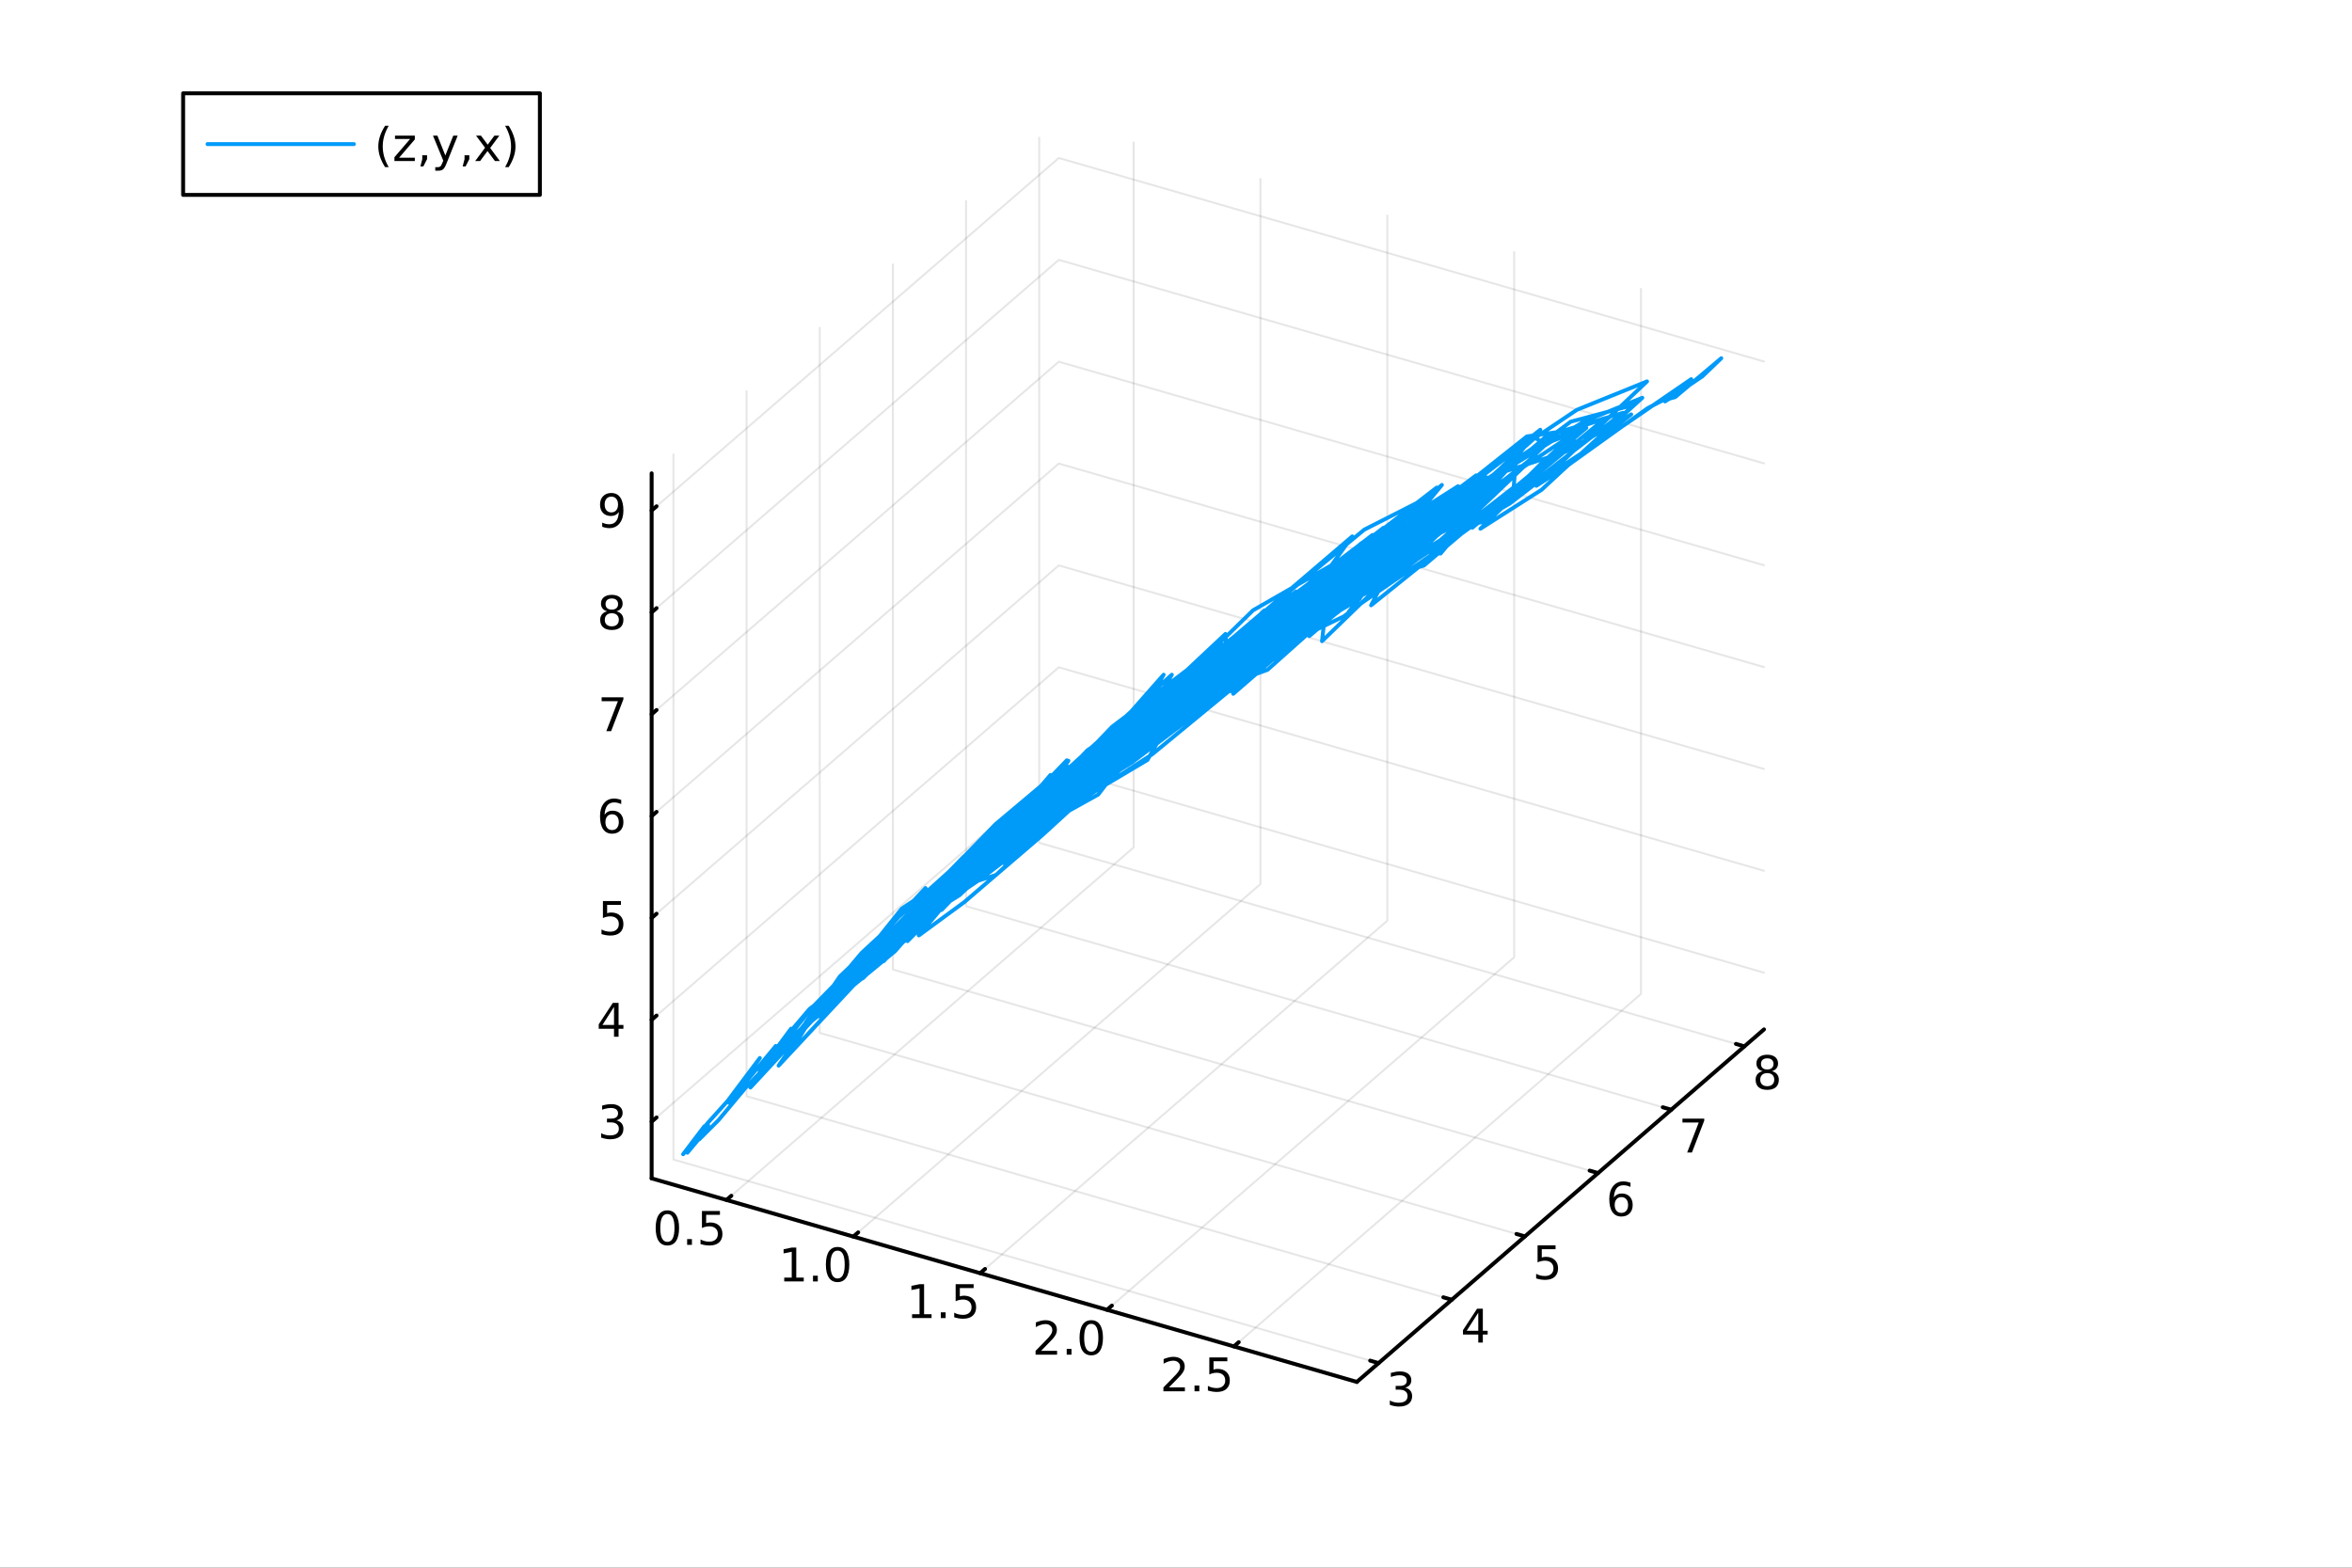 <?xml version="1.0" encoding="utf-8"?>
<svg xmlns="http://www.w3.org/2000/svg" xmlns:xlink="http://www.w3.org/1999/xlink" width="600" height="400" viewBox="0 0 2400 1600">
<rect x="0" y="0" width="2400" height="1600" fill="#333333" stroke="none"/>
<defs>
  <clipPath id="clip900">
    <rect x="0" y="0" width="2400" height="1600"/>
  </clipPath>
</defs>
<path clip-path="url(#clip900)" d="M0 1600 L2400 1600 L2400 0 L0 0  Z" fill="#ffffff" fill-rule="evenodd" fill-opacity="1"/>
<defs>
  <clipPath id="clip901">
    <rect x="480" y="0" width="1681" height="1600"/>
  </clipPath>
</defs>
<defs>
  <clipPath id="clip902">
    <rect x="112" y="47" width="2242" height="1440"/>
  </clipPath>
</defs>
<path clip-path="url(#clip902)" d="M-461.428 2341.89 L-461.428 2083.29 L-162.511 1953.99 L355.227 2028.64 L355.227 2287.24 L56.311 2416.54 L-461.428 2341.89  Z" fill="#ffffff" fill-rule="evenodd" fill-opacity="1"/>
<polyline clip-path="url(#clip902)" style="stroke:#000000; stroke-linecap:round; stroke-linejoin:round; stroke-width:2; stroke-opacity:0.1; fill:none" points="741.287,1224.72 1156.75,864.922 1156.75,145.32 "/>
<polyline clip-path="url(#clip902)" style="stroke:#000000; stroke-linecap:round; stroke-linejoin:round; stroke-width:2; stroke-opacity:0.1; fill:none" points="870.722,1262.09 1286.18,902.287 1286.18,182.685 "/>
<polyline clip-path="url(#clip902)" style="stroke:#000000; stroke-linecap:round; stroke-linejoin:round; stroke-width:2; stroke-opacity:0.1; fill:none" points="1000.16,1299.45 1415.62,939.651 1415.62,220.049 "/>
<polyline clip-path="url(#clip902)" style="stroke:#000000; stroke-linecap:round; stroke-linejoin:round; stroke-width:2; stroke-opacity:0.1; fill:none" points="1129.59,1336.82 1545.05,977.016 1545.05,257.414 "/>
<polyline clip-path="url(#clip902)" style="stroke:#000000; stroke-linecap:round; stroke-linejoin:round; stroke-width:2; stroke-opacity:0.1; fill:none" points="1259.03,1374.18 1674.49,1014.38 1674.49,294.778 "/>
<polyline clip-path="url(#clip902)" style="stroke:#000000; stroke-linecap:round; stroke-linejoin:round; stroke-width:2; stroke-opacity:0.1; fill:none" points="1406.76,1391.17 687.156,1183.44 687.156,463.836 "/>
<polyline clip-path="url(#clip902)" style="stroke:#000000; stroke-linecap:round; stroke-linejoin:round; stroke-width:2; stroke-opacity:0.1; fill:none" points="1481.41,1326.52 761.807,1118.79 761.807,399.186 "/>
<polyline clip-path="url(#clip902)" style="stroke:#000000; stroke-linecap:round; stroke-linejoin:round; stroke-width:2; stroke-opacity:0.1; fill:none" points="1556.06,1261.87 836.458,1054.14 836.458,334.537 "/>
<polyline clip-path="url(#clip902)" style="stroke:#000000; stroke-linecap:round; stroke-linejoin:round; stroke-width:2; stroke-opacity:0.1; fill:none" points="1630.71,1197.22 911.108,989.489 911.108,269.887 "/>
<polyline clip-path="url(#clip902)" style="stroke:#000000; stroke-linecap:round; stroke-linejoin:round; stroke-width:2; stroke-opacity:0.1; fill:none" points="1705.36,1132.57 985.759,924.839 985.759,205.237 "/>
<polyline clip-path="url(#clip902)" style="stroke:#000000; stroke-linecap:round; stroke-linejoin:round; stroke-width:2; stroke-opacity:0.1; fill:none" points="1780.01,1067.92 1060.41,860.19 1060.41,140.588 "/>
<polyline clip-path="url(#clip902)" style="stroke:#000000; stroke-linecap:round; stroke-linejoin:round; stroke-width:2; stroke-opacity:0.1; fill:none" points="664.934,1144.79 1080.4,784.992 1800,992.724 "/>
<polyline clip-path="url(#clip902)" style="stroke:#000000; stroke-linecap:round; stroke-linejoin:round; stroke-width:2; stroke-opacity:0.1; fill:none" points="664.934,1040.84 1080.4,681.037 1800,888.768 "/>
<polyline clip-path="url(#clip902)" style="stroke:#000000; stroke-linecap:round; stroke-linejoin:round; stroke-width:2; stroke-opacity:0.1; fill:none" points="664.934,936.882 1080.4,577.081 1800,784.812 "/>
<polyline clip-path="url(#clip902)" style="stroke:#000000; stroke-linecap:round; stroke-linejoin:round; stroke-width:2; stroke-opacity:0.1; fill:none" points="664.934,832.926 1080.4,473.125 1800,680.856 "/>
<polyline clip-path="url(#clip902)" style="stroke:#000000; stroke-linecap:round; stroke-linejoin:round; stroke-width:2; stroke-opacity:0.1; fill:none" points="664.934,728.97 1080.4,369.169 1800,576.9 "/>
<polyline clip-path="url(#clip902)" style="stroke:#000000; stroke-linecap:round; stroke-linejoin:round; stroke-width:2; stroke-opacity:0.1; fill:none" points="664.934,625.014 1080.4,265.213 1800,472.944 "/>
<polyline clip-path="url(#clip902)" style="stroke:#000000; stroke-linecap:round; stroke-linejoin:round; stroke-width:2; stroke-opacity:0.1; fill:none" points="664.934,521.058 1080.4,161.257 1800,368.988 "/>
<polyline clip-path="url(#clip900)" style="stroke:#000000; stroke-linecap:round; stroke-linejoin:round; stroke-width:4; stroke-opacity:1; fill:none" points="664.934,1202.68 1384.54,1410.41 "/>
<polyline clip-path="url(#clip900)" style="stroke:#000000; stroke-linecap:round; stroke-linejoin:round; stroke-width:4; stroke-opacity:1; fill:none" points="741.287,1224.72 746.273,1220.41 "/>
<polyline clip-path="url(#clip900)" style="stroke:#000000; stroke-linecap:round; stroke-linejoin:round; stroke-width:4; stroke-opacity:1; fill:none" points="870.722,1262.09 875.707,1257.77 "/>
<polyline clip-path="url(#clip900)" style="stroke:#000000; stroke-linecap:round; stroke-linejoin:round; stroke-width:4; stroke-opacity:1; fill:none" points="1000.16,1299.45 1005.14,1295.13 "/>
<polyline clip-path="url(#clip900)" style="stroke:#000000; stroke-linecap:round; stroke-linejoin:round; stroke-width:4; stroke-opacity:1; fill:none" points="1129.59,1336.82 1134.58,1332.5 "/>
<polyline clip-path="url(#clip900)" style="stroke:#000000; stroke-linecap:round; stroke-linejoin:round; stroke-width:4; stroke-opacity:1; fill:none" points="1259.03,1374.18 1264.01,1369.86 "/>
<path clip-path="url(#clip900)" d="M680.997 1239.03 Q677.386 1239.03 675.557 1242.59 Q673.752 1246.13 673.752 1253.26 Q673.752 1260.37 675.557 1263.93 Q677.386 1267.48 680.997 1267.48 Q684.631 1267.48 686.437 1263.93 Q688.265 1260.37 688.265 1253.26 Q688.265 1246.13 686.437 1242.59 Q684.631 1239.03 680.997 1239.03 M680.997 1235.32 Q686.807 1235.32 689.863 1239.93 Q692.941 1244.51 692.941 1253.26 Q692.941 1261.99 689.863 1266.6 Q686.807 1271.18 680.997 1271.18 Q675.187 1271.18 672.108 1266.6 Q669.052 1261.99 669.052 1253.26 Q669.052 1244.51 672.108 1239.93 Q675.187 1235.32 680.997 1235.32 Z" fill="#000000" fill-rule="nonzero" fill-opacity="1" /><path clip-path="url(#clip900)" d="M701.159 1264.63 L706.043 1264.63 L706.043 1270.51 L701.159 1270.51 L701.159 1264.63 Z" fill="#000000" fill-rule="nonzero" fill-opacity="1" /><path clip-path="url(#clip900)" d="M716.274 1235.95 L734.631 1235.95 L734.631 1239.88 L720.557 1239.88 L720.557 1248.36 Q721.575 1248.01 722.594 1247.85 Q723.612 1247.66 724.631 1247.66 Q730.418 1247.66 733.798 1250.83 Q737.177 1254 737.177 1259.42 Q737.177 1265 733.705 1268.1 Q730.233 1271.18 723.913 1271.18 Q721.737 1271.18 719.469 1270.81 Q717.224 1270.44 714.816 1269.7 L714.816 1265 Q716.899 1266.13 719.122 1266.69 Q721.344 1267.24 723.821 1267.24 Q727.825 1267.24 730.163 1265.14 Q732.501 1263.03 732.501 1259.42 Q732.501 1255.81 730.163 1253.7 Q727.825 1251.6 723.821 1251.6 Q721.946 1251.6 720.071 1252.01 Q718.219 1252.43 716.274 1253.31 L716.274 1235.95 Z" fill="#000000" fill-rule="nonzero" fill-opacity="1" /><path clip-path="url(#clip900)" d="M800.246 1303.94 L807.885 1303.94 L807.885 1277.57 L799.575 1279.24 L799.575 1274.98 L807.839 1273.31 L812.515 1273.31 L812.515 1303.94 L820.154 1303.94 L820.154 1307.87 L800.246 1307.87 L800.246 1303.94 Z" fill="#000000" fill-rule="nonzero" fill-opacity="1" /><path clip-path="url(#clip900)" d="M829.598 1301.99 L834.482 1301.99 L834.482 1307.87 L829.598 1307.87 L829.598 1301.99 Z" fill="#000000" fill-rule="nonzero" fill-opacity="1" /><path clip-path="url(#clip900)" d="M854.667 1276.39 Q851.056 1276.39 849.228 1279.96 Q847.422 1283.5 847.422 1290.63 Q847.422 1297.73 849.228 1301.3 Q851.056 1304.84 854.667 1304.84 Q858.302 1304.84 860.107 1301.3 Q861.936 1297.73 861.936 1290.63 Q861.936 1283.5 860.107 1279.96 Q858.302 1276.39 854.667 1276.39 M854.667 1272.69 Q860.478 1272.69 863.533 1277.29 Q866.612 1281.88 866.612 1290.63 Q866.612 1299.35 863.533 1303.96 Q860.478 1308.54 854.667 1308.54 Q848.857 1308.54 845.779 1303.96 Q842.723 1299.35 842.723 1290.63 Q842.723 1281.88 845.779 1277.29 Q848.857 1272.69 854.667 1272.69 Z" fill="#000000" fill-rule="nonzero" fill-opacity="1" /><path clip-path="url(#clip900)" d="M930.676 1341.3 L938.315 1341.3 L938.315 1314.94 L930.005 1316.6 L930.005 1312.34 L938.269 1310.68 L942.945 1310.68 L942.945 1341.3 L950.584 1341.3 L950.584 1345.24 L930.676 1345.24 L930.676 1341.3 Z" fill="#000000" fill-rule="nonzero" fill-opacity="1" /><path clip-path="url(#clip900)" d="M960.028 1339.36 L964.912 1339.36 L964.912 1345.24 L960.028 1345.24 L960.028 1339.36 Z" fill="#000000" fill-rule="nonzero" fill-opacity="1" /><path clip-path="url(#clip900)" d="M975.144 1310.68 L993.5 1310.68 L993.5 1314.61 L979.426 1314.61 L979.426 1323.08 Q980.445 1322.74 981.463 1322.58 Q982.482 1322.39 983.5 1322.39 Q989.287 1322.39 992.667 1325.56 Q996.046 1328.73 996.046 1334.15 Q996.046 1339.73 992.574 1342.83 Q989.102 1345.91 982.783 1345.91 Q980.607 1345.91 978.338 1345.54 Q976.093 1345.17 973.685 1344.43 L973.685 1339.73 Q975.769 1340.86 977.991 1341.42 Q980.213 1341.97 982.69 1341.97 Q986.695 1341.97 989.033 1339.87 Q991.37 1337.76 991.37 1334.15 Q991.37 1330.54 989.033 1328.43 Q986.695 1326.33 982.69 1326.33 Q980.815 1326.33 978.94 1326.74 Q977.088 1327.16 975.144 1328.04 L975.144 1310.68 Z" fill="#000000" fill-rule="nonzero" fill-opacity="1" /><path clip-path="url(#clip900)" d="M1062.33 1378.67 L1078.65 1378.67 L1078.65 1382.6 L1056.71 1382.6 L1056.71 1378.67 Q1059.37 1375.91 1063.95 1371.28 Q1068.56 1366.63 1069.74 1365.29 Q1071.99 1362.76 1072.87 1361.03 Q1073.77 1359.27 1073.77 1357.58 Q1073.77 1354.82 1071.82 1353.09 Q1069.9 1351.35 1066.8 1351.35 Q1064.6 1351.35 1062.15 1352.12 Q1059.72 1352.88 1056.94 1354.43 L1056.94 1349.71 Q1059.76 1348.57 1062.22 1348 Q1064.67 1347.42 1066.71 1347.42 Q1072.08 1347.42 1075.27 1350.1 Q1078.47 1352.79 1078.47 1357.28 Q1078.47 1359.41 1077.66 1361.33 Q1076.87 1363.23 1074.76 1365.82 Q1074.18 1366.49 1071.08 1369.71 Q1067.98 1372.9 1062.33 1378.67 Z" fill="#000000" fill-rule="nonzero" fill-opacity="1" /><path clip-path="url(#clip900)" d="M1088.47 1376.72 L1093.35 1376.72 L1093.35 1382.6 L1088.47 1382.6 L1088.47 1376.72 Z" fill="#000000" fill-rule="nonzero" fill-opacity="1" /><path clip-path="url(#clip900)" d="M1113.54 1351.12 Q1109.93 1351.12 1108.1 1354.69 Q1106.29 1358.23 1106.29 1365.36 Q1106.29 1372.46 1108.1 1376.03 Q1109.93 1379.57 1113.54 1379.57 Q1117.17 1379.57 1118.98 1376.03 Q1120.81 1372.46 1120.81 1365.36 Q1120.81 1358.23 1118.98 1354.69 Q1117.17 1351.12 1113.54 1351.12 M1113.54 1347.42 Q1119.35 1347.42 1122.4 1352.02 Q1125.48 1356.61 1125.48 1365.36 Q1125.48 1374.08 1122.4 1378.69 Q1119.35 1383.27 1113.54 1383.27 Q1107.73 1383.27 1104.65 1378.69 Q1101.59 1374.08 1101.59 1365.36 Q1101.59 1356.61 1104.65 1352.02 Q1107.73 1347.42 1113.54 1347.42 Z" fill="#000000" fill-rule="nonzero" fill-opacity="1" /><path clip-path="url(#clip900)" d="M1192.76 1416.03 L1209.08 1416.03 L1209.08 1419.97 L1187.14 1419.97 L1187.14 1416.03 Q1189.8 1413.28 1194.38 1408.65 Q1198.99 1403.99 1200.17 1402.65 Q1202.42 1400.13 1203.3 1398.39 Q1204.2 1396.63 1204.2 1394.94 Q1204.2 1392.19 1202.25 1390.45 Q1200.33 1388.72 1197.23 1388.72 Q1195.03 1388.72 1192.58 1389.48 Q1190.15 1390.24 1187.37 1391.8 L1187.37 1387.07 Q1190.19 1385.94 1192.65 1385.36 Q1195.1 1384.78 1197.14 1384.78 Q1202.51 1384.78 1205.7 1387.47 Q1208.9 1390.15 1208.9 1394.64 Q1208.9 1396.77 1208.09 1398.69 Q1207.3 1400.59 1205.19 1403.18 Q1204.61 1403.86 1201.51 1407.07 Q1198.41 1410.27 1192.76 1416.03 Z" fill="#000000" fill-rule="nonzero" fill-opacity="1" /><path clip-path="url(#clip900)" d="M1218.9 1414.09 L1223.78 1414.09 L1223.78 1419.97 L1218.9 1419.97 L1218.9 1414.09 Z" fill="#000000" fill-rule="nonzero" fill-opacity="1" /><path clip-path="url(#clip900)" d="M1234.01 1385.41 L1252.37 1385.41 L1252.37 1389.34 L1238.3 1389.34 L1238.3 1397.81 Q1239.31 1397.47 1240.33 1397.3 Q1241.35 1397.12 1242.37 1397.12 Q1248.16 1397.12 1251.54 1400.29 Q1254.92 1403.46 1254.92 1408.88 Q1254.92 1414.46 1251.44 1417.56 Q1247.97 1420.64 1241.65 1420.64 Q1239.48 1420.64 1237.21 1420.27 Q1234.96 1419.9 1232.55 1419.16 L1232.55 1414.46 Q1234.64 1415.59 1236.86 1416.15 Q1239.08 1416.7 1241.56 1416.7 Q1245.56 1416.7 1247.9 1414.6 Q1250.24 1412.49 1250.24 1408.88 Q1250.24 1405.27 1247.9 1403.16 Q1245.56 1401.05 1241.56 1401.05 Q1239.68 1401.05 1237.81 1401.47 Q1235.96 1401.89 1234.01 1402.77 L1234.01 1385.41 Z" fill="#000000" fill-rule="nonzero" fill-opacity="1" /><polyline clip-path="url(#clip900)" style="stroke:#000000; stroke-linecap:round; stroke-linejoin:round; stroke-width:4; stroke-opacity:1; fill:none" points="1384.54,1410.41 1800,1050.61 "/>
<polyline clip-path="url(#clip900)" style="stroke:#000000; stroke-linecap:round; stroke-linejoin:round; stroke-width:4; stroke-opacity:1; fill:none" points="1406.76,1391.17 1398.12,1388.68 "/>
<polyline clip-path="url(#clip900)" style="stroke:#000000; stroke-linecap:round; stroke-linejoin:round; stroke-width:4; stroke-opacity:1; fill:none" points="1481.41,1326.52 1472.77,1324.03 "/>
<polyline clip-path="url(#clip900)" style="stroke:#000000; stroke-linecap:round; stroke-linejoin:round; stroke-width:4; stroke-opacity:1; fill:none" points="1556.06,1261.87 1547.42,1259.38 "/>
<polyline clip-path="url(#clip900)" style="stroke:#000000; stroke-linecap:round; stroke-linejoin:round; stroke-width:4; stroke-opacity:1; fill:none" points="1630.71,1197.22 1622.08,1194.73 "/>
<polyline clip-path="url(#clip900)" style="stroke:#000000; stroke-linecap:round; stroke-linejoin:round; stroke-width:4; stroke-opacity:1; fill:none" points="1705.36,1132.57 1696.73,1130.08 "/>
<polyline clip-path="url(#clip900)" style="stroke:#000000; stroke-linecap:round; stroke-linejoin:round; stroke-width:4; stroke-opacity:1; fill:none" points="1780.01,1067.92 1771.38,1065.43 "/>
<path clip-path="url(#clip900)" d="M1433.82 1416.25 Q1437.17 1416.97 1439.05 1419.23 Q1440.95 1421.5 1440.95 1424.84 Q1440.95 1429.95 1437.43 1432.75 Q1433.91 1435.55 1427.43 1435.55 Q1425.25 1435.55 1422.94 1435.11 Q1420.65 1434.7 1418.19 1433.84 L1418.19 1429.33 Q1420.14 1430.46 1422.45 1431.04 Q1424.77 1431.62 1427.29 1431.62 Q1431.69 1431.62 1433.98 1429.88 Q1436.29 1428.15 1436.29 1424.84 Q1436.29 1421.78 1434.14 1420.07 Q1432.01 1418.33 1428.19 1418.33 L1424.16 1418.33 L1424.16 1414.49 L1428.38 1414.49 Q1431.83 1414.49 1433.65 1413.12 Q1435.48 1411.73 1435.48 1409.14 Q1435.48 1406.48 1433.59 1405.07 Q1431.71 1403.63 1428.19 1403.63 Q1426.27 1403.63 1424.07 1404.05 Q1421.87 1404.47 1419.23 1405.34 L1419.23 1401.18 Q1421.9 1400.44 1424.21 1400.07 Q1426.55 1399.7 1428.61 1399.7 Q1433.93 1399.7 1437.03 1402.13 Q1440.14 1404.53 1440.14 1408.66 Q1440.14 1411.53 1438.49 1413.52 Q1436.85 1415.48 1433.82 1416.25 Z" fill="#000000" fill-rule="nonzero" fill-opacity="1" /><path clip-path="url(#clip900)" d="M1508.44 1339.75 L1496.64 1358.2 L1508.44 1358.2 L1508.44 1339.75 M1507.22 1335.67 L1513.1 1335.67 L1513.1 1358.2 L1518.03 1358.2 L1518.03 1362.08 L1513.1 1362.08 L1513.1 1370.23 L1508.44 1370.23 L1508.44 1362.08 L1492.84 1362.08 L1492.84 1357.57 L1507.22 1335.67 Z" fill="#000000" fill-rule="nonzero" fill-opacity="1" /><path clip-path="url(#clip900)" d="M1568.95 1271.02 L1587.31 1271.02 L1587.31 1274.96 L1573.23 1274.96 L1573.23 1283.43 Q1574.25 1283.08 1575.27 1282.92 Q1576.29 1282.74 1577.31 1282.74 Q1583.1 1282.74 1586.47 1285.91 Q1589.85 1289.08 1589.85 1294.49 Q1589.85 1300.07 1586.38 1303.18 Q1582.91 1306.25 1576.59 1306.25 Q1574.41 1306.25 1572.15 1305.88 Q1569.9 1305.51 1567.49 1304.77 L1567.49 1300.07 Q1569.58 1301.21 1571.8 1301.76 Q1574.02 1302.32 1576.5 1302.32 Q1580.5 1302.32 1582.84 1300.21 Q1585.18 1298.11 1585.18 1294.49 Q1585.18 1290.88 1582.84 1288.78 Q1580.5 1286.67 1576.5 1286.67 Q1574.62 1286.67 1572.75 1287.09 Q1570.9 1287.5 1568.95 1288.38 L1568.95 1271.02 Z" fill="#000000" fill-rule="nonzero" fill-opacity="1" /><path clip-path="url(#clip900)" d="M1654.48 1221.79 Q1651.33 1221.79 1649.48 1223.94 Q1647.65 1226.1 1647.65 1229.85 Q1647.65 1233.57 1649.48 1235.75 Q1651.33 1237.9 1654.48 1237.9 Q1657.63 1237.9 1659.46 1235.75 Q1661.31 1233.57 1661.31 1229.85 Q1661.31 1226.1 1659.46 1223.94 Q1657.63 1221.79 1654.48 1221.79 M1663.76 1207.14 L1663.76 1211.4 Q1662.01 1210.56 1660.2 1210.12 Q1658.42 1209.68 1656.66 1209.68 Q1652.03 1209.68 1649.57 1212.81 Q1647.14 1215.93 1646.8 1222.25 Q1648.16 1220.24 1650.22 1219.17 Q1652.28 1218.09 1654.76 1218.09 Q1659.97 1218.09 1662.98 1221.26 Q1666.01 1224.41 1666.01 1229.85 Q1666.01 1235.17 1662.86 1238.39 Q1659.71 1241.6 1654.48 1241.6 Q1648.49 1241.6 1645.32 1237.02 Q1642.14 1232.41 1642.14 1223.69 Q1642.14 1215.49 1646.03 1210.63 Q1649.92 1205.75 1656.47 1205.75 Q1658.23 1205.75 1660.01 1206.1 Q1661.82 1206.44 1663.76 1207.14 Z" fill="#000000" fill-rule="nonzero" fill-opacity="1" /><path clip-path="url(#clip900)" d="M1716.8 1141.72 L1739.02 1141.72 L1739.02 1143.71 L1726.47 1176.28 L1721.59 1176.28 L1733.39 1145.66 L1716.8 1145.66 L1716.8 1141.72 Z" fill="#000000" fill-rule="nonzero" fill-opacity="1" /><path clip-path="url(#clip900)" d="M1803.3 1095.22 Q1799.96 1095.22 1798.04 1097 Q1796.15 1098.79 1796.15 1101.91 Q1796.15 1105.04 1798.04 1106.82 Q1799.96 1108.6 1803.3 1108.6 Q1806.63 1108.6 1808.55 1106.82 Q1810.47 1105.01 1810.47 1101.91 Q1810.47 1098.79 1808.55 1097 Q1806.65 1095.22 1803.3 1095.22 M1798.62 1093.23 Q1795.61 1092.49 1793.92 1090.43 Q1792.26 1088.37 1792.26 1085.41 Q1792.26 1081.26 1795.2 1078.86 Q1798.16 1076.45 1803.3 1076.45 Q1808.46 1076.45 1811.4 1078.86 Q1814.34 1081.26 1814.34 1085.41 Q1814.34 1088.37 1812.65 1090.43 Q1810.98 1092.49 1808 1093.23 Q1811.38 1094.02 1813.25 1096.31 Q1815.15 1098.6 1815.15 1101.91 Q1815.15 1106.93 1812.07 1109.62 Q1809.02 1112.31 1803.3 1112.31 Q1797.58 1112.31 1794.5 1109.62 Q1791.45 1106.93 1791.45 1101.91 Q1791.45 1098.6 1793.34 1096.31 Q1795.24 1094.02 1798.62 1093.23 M1796.91 1085.85 Q1796.91 1088.53 1798.58 1090.04 Q1800.27 1091.54 1803.3 1091.54 Q1806.31 1091.54 1808 1090.04 Q1809.71 1088.53 1809.71 1085.85 Q1809.71 1083.16 1808 1081.66 Q1806.31 1080.15 1803.3 1080.15 Q1800.27 1080.15 1798.58 1081.66 Q1796.91 1083.16 1796.91 1085.85 Z" fill="#000000" fill-rule="nonzero" fill-opacity="1" /><polyline clip-path="url(#clip900)" style="stroke:#000000; stroke-linecap:round; stroke-linejoin:round; stroke-width:4; stroke-opacity:1; fill:none" points="664.934,1202.68 664.934,483.08 "/>
<polyline clip-path="url(#clip900)" style="stroke:#000000; stroke-linecap:round; stroke-linejoin:round; stroke-width:4; stroke-opacity:1; fill:none" points="664.934,1144.79 669.92,1140.48 "/>
<polyline clip-path="url(#clip900)" style="stroke:#000000; stroke-linecap:round; stroke-linejoin:round; stroke-width:4; stroke-opacity:1; fill:none" points="664.934,1040.84 669.92,1036.52 "/>
<polyline clip-path="url(#clip900)" style="stroke:#000000; stroke-linecap:round; stroke-linejoin:round; stroke-width:4; stroke-opacity:1; fill:none" points="664.934,936.882 669.92,932.564 "/>
<polyline clip-path="url(#clip900)" style="stroke:#000000; stroke-linecap:round; stroke-linejoin:round; stroke-width:4; stroke-opacity:1; fill:none" points="664.934,832.926 669.92,828.608 "/>
<polyline clip-path="url(#clip900)" style="stroke:#000000; stroke-linecap:round; stroke-linejoin:round; stroke-width:4; stroke-opacity:1; fill:none" points="664.934,728.97 669.92,724.652 "/>
<polyline clip-path="url(#clip900)" style="stroke:#000000; stroke-linecap:round; stroke-linejoin:round; stroke-width:4; stroke-opacity:1; fill:none" points="664.934,625.014 669.92,620.696 "/>
<polyline clip-path="url(#clip900)" style="stroke:#000000; stroke-linecap:round; stroke-linejoin:round; stroke-width:4; stroke-opacity:1; fill:none" points="664.934,521.058 669.92,516.741 "/>
<path clip-path="url(#clip900)" d="M629.005 1143.44 Q632.361 1144.16 634.236 1146.43 Q636.134 1148.69 636.134 1152.03 Q636.134 1157.14 632.616 1159.94 Q629.097 1162.74 622.616 1162.74 Q620.44 1162.74 618.125 1162.3 Q615.834 1161.89 613.38 1161.03 L613.38 1156.52 Q615.324 1157.65 617.639 1158.23 Q619.954 1158.81 622.477 1158.81 Q626.875 1158.81 629.167 1157.07 Q631.482 1155.34 631.482 1152.03 Q631.482 1148.97 629.329 1147.26 Q627.199 1145.52 623.38 1145.52 L619.352 1145.52 L619.352 1141.68 L623.565 1141.68 Q627.014 1141.68 628.843 1140.31 Q630.671 1138.93 630.671 1136.33 Q630.671 1133.67 628.773 1132.26 Q626.898 1130.82 623.38 1130.82 Q621.459 1130.82 619.26 1131.24 Q617.06 1131.66 614.422 1132.54 L614.422 1128.37 Q617.084 1127.63 619.398 1127.26 Q621.736 1126.89 623.797 1126.89 Q629.121 1126.89 632.222 1129.32 Q635.324 1131.73 635.324 1135.85 Q635.324 1138.72 633.681 1140.71 Q632.037 1142.68 629.005 1143.44 Z" fill="#000000" fill-rule="nonzero" fill-opacity="1" /><path clip-path="url(#clip900)" d="M626.551 1027.63 L614.746 1046.08 L626.551 1046.08 L626.551 1027.63 M625.324 1023.56 L631.204 1023.56 L631.204 1046.08 L636.134 1046.08 L636.134 1049.97 L631.204 1049.97 L631.204 1058.12 L626.551 1058.12 L626.551 1049.97 L610.949 1049.97 L610.949 1045.46 L625.324 1023.56 Z" fill="#000000" fill-rule="nonzero" fill-opacity="1" /><path clip-path="url(#clip900)" d="M615.232 919.602 L633.588 919.602 L633.588 923.537 L619.514 923.537 L619.514 932.009 Q620.533 931.662 621.551 931.5 Q622.57 931.315 623.588 931.315 Q629.375 931.315 632.755 934.486 Q636.134 937.657 636.134 943.074 Q636.134 948.652 632.662 951.754 Q629.19 954.833 622.871 954.833 Q620.695 954.833 618.426 954.463 Q616.181 954.092 613.773 953.351 L613.773 948.652 Q615.857 949.787 618.079 950.342 Q620.301 950.898 622.778 950.898 Q626.783 950.898 629.121 948.791 Q631.459 946.685 631.459 943.074 Q631.459 939.463 629.121 937.356 Q626.783 935.25 622.778 935.25 Q620.903 935.25 619.028 935.666 Q617.176 936.083 615.232 936.963 L615.232 919.602 Z" fill="#000000" fill-rule="nonzero" fill-opacity="1" /><path clip-path="url(#clip900)" d="M624.607 831.062 Q621.459 831.062 619.607 833.215 Q617.778 835.368 617.778 839.118 Q617.778 842.845 619.607 845.021 Q621.459 847.173 624.607 847.173 Q627.755 847.173 629.584 845.021 Q631.435 842.845 631.435 839.118 Q631.435 835.368 629.584 833.215 Q627.755 831.062 624.607 831.062 M633.889 816.41 L633.889 820.669 Q632.13 819.836 630.324 819.396 Q628.542 818.956 626.783 818.956 Q622.153 818.956 619.699 822.081 Q617.269 825.206 616.922 831.525 Q618.287 829.511 620.347 828.447 Q622.408 827.359 624.884 827.359 Q630.093 827.359 633.102 830.53 Q636.134 833.678 636.134 839.118 Q636.134 844.442 632.986 847.659 Q629.838 850.877 624.607 850.877 Q618.611 850.877 615.44 846.294 Q612.269 841.687 612.269 832.96 Q612.269 824.766 616.158 819.905 Q620.047 815.021 626.597 815.021 Q628.357 815.021 630.139 815.368 Q631.945 815.715 633.889 816.41 Z" fill="#000000" fill-rule="nonzero" fill-opacity="1" /><path clip-path="url(#clip900)" d="M613.912 711.69 L636.134 711.69 L636.134 713.681 L623.588 746.25 L618.704 746.25 L630.509 715.625 L613.912 715.625 L613.912 711.69 Z" fill="#000000" fill-rule="nonzero" fill-opacity="1" /><path clip-path="url(#clip900)" d="M624.283 625.882 Q620.949 625.882 619.028 627.664 Q617.13 629.447 617.13 632.572 Q617.13 635.697 619.028 637.479 Q620.949 639.262 624.283 639.262 Q627.616 639.262 629.537 637.479 Q631.459 635.674 631.459 632.572 Q631.459 629.447 629.537 627.664 Q627.639 625.882 624.283 625.882 M619.607 623.891 Q616.597 623.151 614.908 621.09 Q613.241 619.03 613.241 616.067 Q613.241 611.924 616.181 609.516 Q619.144 607.109 624.283 607.109 Q629.445 607.109 632.384 609.516 Q635.324 611.924 635.324 616.067 Q635.324 619.03 633.634 621.09 Q631.968 623.151 628.982 623.891 Q632.361 624.678 634.236 626.97 Q636.134 629.262 636.134 632.572 Q636.134 637.595 633.056 640.28 Q630 642.965 624.283 642.965 Q618.565 642.965 615.486 640.28 Q612.431 637.595 612.431 632.572 Q612.431 629.262 614.329 626.97 Q616.227 624.678 619.607 623.891 M617.894 616.507 Q617.894 619.192 619.56 620.697 Q621.25 622.202 624.283 622.202 Q627.292 622.202 628.982 620.697 Q630.695 619.192 630.695 616.507 Q630.695 613.822 628.982 612.317 Q627.292 610.813 624.283 610.813 Q621.25 610.813 619.56 612.317 Q617.894 613.822 617.894 616.507 Z" fill="#000000" fill-rule="nonzero" fill-opacity="1" /><path clip-path="url(#clip900)" d="M614.514 537.621 L614.514 533.361 Q616.273 534.195 618.079 534.634 Q619.885 535.074 621.621 535.074 Q626.25 535.074 628.681 531.972 Q631.134 528.847 631.482 522.505 Q630.139 524.496 628.079 525.56 Q626.019 526.625 623.519 526.625 Q618.334 526.625 615.301 523.5 Q612.292 520.352 612.292 514.912 Q612.292 509.588 615.44 506.371 Q618.588 503.153 623.82 503.153 Q629.815 503.153 632.963 507.76 Q636.134 512.343 636.134 521.093 Q636.134 529.264 632.246 534.148 Q628.38 539.009 621.829 539.009 Q620.07 539.009 618.264 538.662 Q616.459 538.315 614.514 537.621 M623.82 522.968 Q626.968 522.968 628.796 520.815 Q630.648 518.662 630.648 514.912 Q630.648 511.185 628.796 509.033 Q626.968 506.857 623.82 506.857 Q620.672 506.857 618.82 509.033 Q616.991 511.185 616.991 514.912 Q616.991 518.662 618.82 520.815 Q620.672 522.968 623.82 522.968 Z" fill="#000000" fill-rule="nonzero" fill-opacity="1" /><polyline clip-path="url(#clip902)" style="stroke:#009af9; stroke-linecap:round; stroke-linejoin:round; stroke-width:4; stroke-opacity:1; fill:none" points="1042.24,847.744 1044.31,844.964 1042.62,846.845 1040.24,849.524 1042.76,846.234 1046.53,841.411 1036.32,853.605 1041.95,846.468 1041.64,846.546 1048.29,838.199 1042.36,845.063 1023.41,867.637 1021.06,869.632 1028.06,860.183 1049.28,833.887 1064.4,815.583 1078.95,798.757 1064.05,817.759 1065.44,816.413 1058.48,825.111 1062.02,820.868 1061.41,821.887 1079.09,801.386 1067.62,816.884 1069.72,814.557 1087.77,793.873 1076.81,809.053 1061.72,826.742 1037.45,852.911 1048.79,837.799 1060.08,822.472 1070.01,808.783 1119.44,760.546 1092.78,796.239 1071.22,820.984 1049.64,842.984 1021.28,867.027 1021.52,863.279 971.667,907.979 945.335,931.672 955.863,917.794 988.285,882.546 1023.66,848.958 991.751,886.839 958.213,918.07 960.697,910.997 979.174,888.926 1048.96,820.148 1062.41,813.603 1116.59,771.1 1081.15,809.498 1120.79,767.763 1182.74,717.099 1270.69,650.731 1279.05,656.366 1309.42,635.555 1290.38,659.005 1186.86,736.045 1056.36,839.35 983.396,897.629 1006.31,869.159 1015.65,854.966 1063.24,814.318 1054.87,828.964 1036.11,844.86 1014.55,865.238 1079.49,800.989 995.016,879.749 971.949,908.357 1003.41,881.668 955.971,919.482 950.249,931.224 982.963,886.338 1029.57,844.643 1027.63,853.357 1134.84,741.707 1212.27,683.065 1320.61,610.127 1315.09,631.281 1254.45,685.189 1184.57,731.295 1153.93,759.749 1152.15,753.214 1138.07,760.584 1183.9,713.309 1222.29,692.342 1195.24,715.541 1246.13,668.39 1230.07,687.385 1290.28,633.866 1213.89,715.844 1215.35,708.021 1187.27,733.939 1140.29,776.134 1135.85,774.618 1129.55,776.703 1176.25,732.268 1245.03,695.04 1277.1,658.737 1265.82,675.394 1220.33,728.788 1155.27,777.974 1109.09,806.874 1120.31,780.57 1137.71,767.98 1166.39,746.197 1188.4,724.612 1181.63,733.868 1262.33,677.158 1282.22,661.44 1228.97,711.84 1181.44,748.417 1184.11,728.77 1238.73,679.624 1215.17,714.708 1159.52,761.68 1159.82,755.526 1163.08,763.111 1184.33,751.954 1170.85,775.656 1107.94,812.952 1085.64,823.536 1100.67,798.871 1076.3,823.106 1066.83,827.658 1102.72,781.611 1105.83,783.302 1142.12,750.705 1115.66,781.129 1037.23,858.901 1010.77,877.892 1019.74,868.332 1006.98,879.955 1027,856.176 1053.81,830.645 1050.49,841.548 1192.71,709.028 1227.91,697.793 1305.19,630.143 1341.09,609.321 1383.49,570.089 1340.03,622.114 1395.25,571.978 1428.57,536.249 1308.49,627.314 1351.71,593.851 1385.62,581.497 1260.45,670.661 1215,708.11 1151.72,761.416 1083.06,819.977 1097.28,806.638 1069.96,831.725 1114,768.073 1152.1,750.901 1094.27,801.473 1057.49,833.268 1133.87,767.205 1183.84,722.493 1064.76,835.743 985.705,902.914 1036.17,836.399 1032.18,843.257 1034.62,853.829 1031.65,853.8 1061.76,819.715 1083.02,802.333 1131.37,765.485 1180.95,720.752 1116.71,781.374 1188.1,719.609 1189.87,722.045 1124.49,779.31 1196.59,724.255 1265.43,670.218 1288.43,652.529 1180.01,754.362 1255.17,688.597 1180.85,751.492 1247.79,701.725 1147.53,772.823 1152.92,756.181 1121.44,781.568 1051.85,846.326 1017.3,871.627 988.965,891.472 987.974,900.773 973.646,907.381 951.297,921.848 961.636,908.42 959.003,910.323 975.892,893.28 972.416,889.2 976.627,903.7 997.756,877.953 1082.69,794.025 1143.62,750.27 1208.71,699.737 1221.54,698.291 1142.85,766.292 1235.07,696.62 1215.83,720.483 1258.25,682.544 1306.06,654.082 1367.94,590.736 1371.98,593.095 1558.06,445.42 1601.88,439.199 1637.82,427.1 1502.39,538.575 1546.74,495.688 1473.74,552.581 1411.05,594.121 1394.35,593.143 1385.42,595.573 1358.27,614.277 1249.3,708.025 1259.73,681.148 1309.33,631.081 1281.2,669.311 1247.46,690.773 1208.06,720.98 1172.75,754.862 1195.36,727.58 1183.12,739.758 1174.24,751.727 1189.19,728.645 1212.38,713.6 1256.4,673.969 1104.13,784.753 1087.95,804.88 1070.71,809.11 1051.4,832.399 1118.91,772.946 1109.84,786.841 1118.15,781.719 1179.26,721.373 1209.78,696.73 1323.1,607.139 1288.14,647.584 1268.17,687.695 1210.67,728.932 1138.39,788.999 1049.52,856.757 1062.93,828.197 1077.37,813.328 1045.79,840.746 1041.8,840.201 1075.43,807.205 1080.54,805.873 1102.99,797.342 1119.3,792.807 1124.26,781.238 1101.23,796.111 1097.21,790.587 1036.14,864.264 1087.57,809.751 1122.67,773.85 1004.9,869.751 1091.73,800.845 999.358,886.984 970.021,906.887 1011.81,872.367 1040.92,849.238 1111.42,796.281 1073.42,823.032 1097.35,792.712 1058.94,820.503 1004.62,865.093 1040.07,833.856 1137.44,755.765 1198.83,696.712 1316.35,605.494 1243,687.159 1228.98,700.798 1302.85,632.948 1341.51,610.463 1453.52,520.393 1481.69,524.813 1502.58,510.179 1501.15,519.391 1385.72,609.948 1376.84,613.067 1413.21,566.233 1429.02,546.463 1461.32,522.773 1471.95,538.025 1469.15,531.008 1272.82,693.753 1231.56,716.34 1188.53,744.024 1166.15,749.971 1125.55,781.894 1108.26,795.859 1102.47,796.746 1062.36,831.991 1088.27,800.289 1021.54,857.133 1010.75,866.93 1048.15,824.803 1092.04,786.513 1200.36,696.158 1290.98,636.071 1348.27,594.257 1358.76,607.573 1311.28,639.759 1351.28,619.097 1320.13,638.019 1364.17,597.357 1286.74,676.427 1250.43,697.283 1252.75,686.822 1201.99,724.97 1130.25,776.901 1122.49,774.868 1035.81,853.807 1071.93,806.979 1042.78,839.772 1035.1,844.613 1057.45,830.75 1158.3,754.629 1104.52,814.476 1034.96,864.308 1049.89,838.245 1036.52,853.641 978.527,903.146 1001.1,873.773 1090.2,776.444 1043.71,841.261 1103.66,776.299 1125.6,765.092 1136.53,756.058 1198.58,708.466 1198.76,716.217 1209.98,703.826 1243.65,675.839 1231.38,694.809 1266.69,670.53 1282.93,658.078 1220.63,719.012 1303.9,621.231 1264.88,656.767 1263.31,660.41 1366.4,594.307 1266.41,684.457 1273.05,676.387 1230.31,712.372 1187.82,740.755 1186.71,742.163 1232.8,677.213 1227.39,672.845 1280.61,641.685 1350.23,592.54 1361.59,599.603 1428.93,547.307 1295.2,654.788 1279.88,679.458 1320.41,640.982 1255.86,705.43 1281.29,666.94 1291.85,656.324 1418.27,556.204 1420.92,569.869 1293.39,683.612 1258.17,696.483 1297.52,650.202 1327.64,623.059 1317.17,632.795 1271.08,670.731 1256.54,682.943 1191.56,723.202 1205.26,710.896 1125.21,780.118 1131.51,771.696 1126.84,776.557 1132.59,776.581 1115.63,783.602 1080.29,820.158 1139.63,763.938 1169.56,729.157 1136.62,768.112 1206,703.625 1154.63,764.116 1080.15,818.975 1057.19,830.259 1041.39,840.744 993.837,888.42 1054.15,811.793 1088.59,775.969 1086.12,799.655 1055.94,839.628 1003.31,889.612 951.238,932.266 976.055,898.249 924.899,942.449 960.633,905.241 935.821,934.115 960.91,913.981 921.617,955.822 926.708,942.212 1025.15,846.714 1030.44,848.482 1059.71,816.851 1008.17,865.303 1079.48,792.097 1059.65,820.23 1019.25,856.036 1023.18,846.915 1073.06,816.088 1063.1,812.755 1054.71,827.272 1127.79,752.829 1132.74,770.302 1085.51,822.527 1036.48,858.193 1036.11,853.664 1006.42,874.225 1019.69,856.698 1014.74,869.072 1046.4,835.781 1033.88,849.54 1090.74,789.569 1125.48,755.168 1027.23,860.182 1118.3,791.29 1124.01,783.207 1082.54,814.392 1060.61,839.159 954.912,929.202 964.362,910.4 901.754,981.026 914.831,958.057 934.003,930.614 996.569,866.087 1054.44,808.87 1088.85,785.39 1195.74,688.632 1167.89,735.264 1164.82,740.129 1189.87,720.453 1219.23,696.179 1145.3,774.269 1154.23,760.082 1223.28,709.343 1241.52,693.361 1316.32,634.725 1377.87,586.523 1363.12,595.451 1312.05,642.623 1303.83,631.359 1313.91,640.197 1230.17,705.275 1244.45,690.859 1286.04,657.132 1286.45,673.421 1255.61,682.319 1216.68,719.25 1139.75,786.784 1103.77,796.977 1103.25,804.921 1061.74,838.935 1011.08,883.537 979.196,913.593 950.446,931.453 915.941,965.232 893.018,985.639 873.381,999.822 839.178,1036.54 841.029,1024.07 865.225,997.928 906.471,950.582 901.018,962.106 886.324,983.214 836.983,1037.71 838.575,1028.98 822.373,1043.21 842.647,1014.58 875.163,983.59 896.036,964.469 942.458,919.295 999.785,861.195 1053.37,824.863 1144.68,734.589 1142.48,756.044 1135.74,766.924 1194.01,709.625 1136.89,771.933 1074.89,824.074 1148.05,753.137 1046.22,825.955 1044.15,825.389 1041.03,836.261 974.205,900.777 904.788,963.256 885.205,979.074 897.521,968.796 909.423,955.897 922.608,950.726 891.185,982.027 922.31,948.553 895.245,975.467 872.731,992.41 860.531,1003.16 834.288,1033.23 855.578,1003.21 897.879,961.223 900.518,966.198 960.672,898.643 950.109,914.027 945.468,926.589 894.942,984.374 927.777,942.063 883.267,995.359 862.742,1008.99 861.684,1003.4 937.324,921.513 969.772,894.795 949.821,918.851 924.507,943.389 911.634,954.628 919.167,951.708 932.349,942.166 964.596,913.685 967.582,898.231 989.754,877.415 975.793,896.79 904.416,963.006 882.341,991.166 896.25,967.022 882.777,980.916 868.804,995.042 858.465,1009.21 805.083,1067.44 765.764,1109.97 806.403,1056.19 828.426,1028.55 859.068,997.201 854.954,1010.7 834.872,1032.61 826.005,1044.66 838.827,1024.84 866.322,992.181 853.104,1011.1 860.129,995.66 864.061,992.495 867.789,988.349 944.354,906.36 947.058,910.906 990.805,877.87 976.087,898.831 998.412,880.472 1025.23,848.459 1025.32,854.71 1109.58,765.743 1141.59,743.871 1133.27,765.474 1140.34,772.361 1226.77,681.404 1298.46,630.583 1232.76,694.755 1291.96,650.208 1309.76,647.947 1266.27,673.446 1248.65,686.33 1216.21,708.823 1182.83,734.814 1168.29,755.32 1203.57,726.233 1108.91,798.618 1079.2,820.6 1038.82,854.056 1023.04,869.029 1041.4,843.223 1075.41,812.344 1108.88,781.05 1150.79,748.512 1222.67,685.384 1349.24,596.141 1285.54,655.195 1335.93,613.056 1192.97,732.024 1260.81,655.72 1411.64,538.687 1412.31,556.244 1340.2,630.886 1299.31,666.692 1215.33,729.351 1157.91,773.383 1161.83,752.975 1164.85,746.014 1156.75,758.155 1206.35,713.608 1224.32,685.362 1196.81,713.035 1222.08,695.062 1302.05,634.69 1384.63,570.041 1402.57,571.702 1336.54,629.582 1301.33,652.194 1255.52,687.394 1259.05,677.303 1227.02,702.602 1232.16,679.971 1184.8,723.846 1226,710.339 1213.45,715.983 1198.27,719.92 1107.33,806.83 1069.93,832.181 1020.94,872.257 1064.25,822.993 1129.6,753.416 1141.79,760.935 1110.96,785.392 1142.01,754.528 1095.91,800.351 1112.3,787.645 1121.72,773.248 1067.91,828.563 1062.42,830.842 1131.18,770.11 1199.32,722.207 1210.62,713.819 1307.98,638.718 1277.43,685.129 1205.4,727.263 1164.37,758.636 1157.02,770.298 1082.99,827.504 1102.58,794.203 1097.8,794.875 1074.77,821.156 1058.79,829.403 1041.61,846.407 1067.73,820.11 1094.05,792.954 1057.59,831.836 963.449,919.173 1049.61,820.525 1043.67,823.885 1071.91,790.925 1056.98,819.16 1043.88,828.071 985.223,898.353 958.88,924.853 1079.32,808.614 1025.47,863.397 1031.43,854.463 1069.31,815.456 1045.94,830.449 1053.32,815.826 1037.59,837.206 1101.84,781.906 1241.19,659.419 1167.37,736.112 1197.48,710.331 1230.36,676.861 1146.3,764.85 1156.8,756.327 1163.98,731.917 1133.68,777.502 1151.39,731.255 1202.93,716.544 1319.36,616.763 1301.5,640.448 1220.4,706.745 1293.9,639.235 1239.1,699.381 1112.51,799.382 1013.35,885.854 1014.27,870.635 998.599,878.095 996.836,877.789 1018.89,850.301 1027.66,855.959 1131.64,752.372 1134.39,764.353 1195.26,711.465 1263.01,660.834 1319.6,625.134 1370.31,596.767 1351.83,611.981 1344.12,638.005 1305.86,669.189 1257.52,697.462 1195.45,741.366 1213.79,724.305 1212.73,718.9 1192.01,725.57 1212.53,721.106 1154.96,771.517 1202.76,721.556 1218.2,708.534 1185.27,726.834 1140.06,776.997 1029.51,864.636 1022.78,866.1 1061.79,817.987 1054.2,826.119 1075.32,803.809 1093.58,790.681 1101.4,782.735 1083.7,808.799 1126.24,766.12 1151.62,746.219 1141.84,760.559 1188.49,708.344 1184.2,723.408 1132.38,776.136 1172.2,732.993 1137.74,754.877 1142.5,764.255 1077.93,824.203 1064.11,831.358 1093.22,798.457 1096.73,796.02 1066.65,812.126 1205.61,692.822 1215.15,690.153 1124.83,768.14 1062.52,824.92 1046.07,843.271 1005.55,872.725 1027.81,852.412 1060.86,825.243 1031.63,847.596 981.399,887.673 970.434,907.48 1008.46,869.02 1079.31,807.219 1012.23,875.9 1164.41,719.634 1217.74,692.234 1334.33,608.913 1397.97,573.422 1561.58,448.304 1535.65,482.127 1521.63,497.209 1486.06,545.114 1436.48,572.322 1422.67,573.887 1546.56,471.968 1543.61,510.45 1497.71,535.379 1459.01,558.9 1396.78,596.838 1566.27,446.894 1576.85,452.856 1618.7,436.71 1452.97,577.2 1418.76,586.984 1472.82,536.491 1412.3,580.377 1386.74,596.963 1258.39,708.108 1257.77,692.838 1249.75,688.657 1210.04,719.479 1152.36,768.062 1195.98,717.547 1178.53,730.31 1125.19,788.059 1076.98,825.687 1102.5,792.575 1120.93,773.03 1126.71,770.589 1076.69,815.89 1111.5,779.095 1133.42,761.688 1125.44,773.942 1175.82,726.925 1196.56,703.565 1180.08,742.166 1211.96,713.958 1306.13,632.636 1450.72,530.843 1486.59,511.617 1449.21,556.553 1457.05,556.108 1406.6,599.351 1404.77,591.566 1384.82,605.178 1372.77,614.946 1314.67,649.765 1304.49,648.124 1244.26,698.308 1184.55,755.338 1169.46,759.13 1188.09,730.106 1203.16,709.802 1252.6,672.573 1190.46,722.329 1334.6,600.086 1327.72,619.066 1243.56,694.194 1211.91,707.857 1191.31,737.866 1231.54,681.457 1211.06,706.346 1177.48,735.164 1153.3,754.5 1145.59,758.049 1005.95,866.425 1012.68,860.64 1004.56,869.361 984.631,887.884 981.786,886.503 980.51,889.901 950.131,923.363 951.248,916.223 971.289,895.722 964.502,910.948 986.672,890.957 1009.11,870.677 1006.79,872.864 1097.97,796.165 1165.54,738.018 1245.47,681.247 1193.08,734.633 1199.9,715.361 1213.19,703.465 1259.86,656.31 1230.13,685.423 1214.72,696.428 1174.84,741.122 1096.8,792.135 1114.74,786.854 1078.47,824.64 1069.84,819.011 1146.1,765.528 1109.06,796.704 1116.57,763.716 1061.85,836.053 1076.94,817.01 1096.11,811.578 1114.58,787.853 1143.64,764.666 1169.05,738.747 1190.83,735.942 1226.59,691.748 1245.35,677.393 1273.88,649.69 1268.17,659.865 1223.12,714.684 1192.33,724.386 1200.3,724.451 1206.11,721.243 1190.44,726.948 1160.79,758.055 1105.51,807.957 1089.05,811.274 1097.71,797.501 1200.68,693.888 1282.37,641.157 1335.33,605.335 1308.45,652.91 1301.8,654.303 1227.54,706.048 1235.97,691.359 1211.15,718.634 1284.8,643.49 1227.08,703.531 1131.62,788.343 1114.78,791.273 1180.8,720.534 1224.85,687.118 1215.56,698.061 1224.47,693.607 1187.52,733.985 1157.59,760.752 1187.29,728.605 1206.84,709.43 1217.1,711.63 1205.44,719.566 1211.55,715.023 1313.3,630.377 1304.87,653.159 1290.06,663.215 1303.4,646.977 1329.81,627.549 1276.91,673.375 1244.97,698.223 1249.63,691.212 1207,732.132 1340.66,609.039 1351.91,603.775 1353.54,613.213 1349.01,654.382 1571.72,438.616 1515.54,482.527 1418.99,589.076 1481.95,516.709 1352.88,628.347 1481.43,513.713 1461.3,533.061 1365.81,611.622 1355.35,613.84 1326.79,648.302 1300.86,657.598 1368.3,592.828 1392.27,583.526 1307.36,646.237 1355.63,597.89 1352.45,605.596 1307.3,653.709 1380.67,568.378 1431.06,551.244 1328.52,642.521 1285.53,668.259 1311.88,639.533 1401.95,564.381 1452.64,539.485 1375.17,601.081 1387.68,602.395 1387.32,611.342 1319.34,651.19 1409.91,562.749 1516.01,488.546 1531.91,491.692 1606.73,441.993 1571.56,474.205 1512.58,532.95 1480.04,538.494 1506.7,509.367 1525.15,491.907 1438.12,572.597 1389.63,598.621 1362.57,614.154 1355.89,615.801 1295.9,655.707 1309.95,638.532 1380.9,566.171 1353.3,610.362 1284.45,671.407 1231.84,712.017 1178.65,742.776 1156.47,760.635 1173.71,738.624 1290.11,623.002 1294.27,653.069 1295.02,649.263 1220.89,718.217 1201.57,723.982 1115.35,808.781 1124.53,791.232 1094.34,807.629 1098.74,795.732 1084.39,816.229 1095.64,801.069 1085.94,810.125 1146.8,768.553 1133.36,778.074 1107.98,787.537 1081.2,815.555 1084.55,809.955 1108.84,785.07 1082.37,811.404 1000.4,898.027 1008.22,875.094 1037.45,847.36 1149.58,750.615 1198.21,709.838 1155.49,753.599 1105.49,801.773 1097.16,794.158 1091.48,800.182 1049.54,846.189 1066.14,822.821 1063.81,821.404 1097.42,790.829 1220.86,691.643 1268.5,665.541 1160.81,755.205 1111.31,788.226 1054.94,832.506 1043.21,843.066 1006,886.372 942.762,935.921 880.642,998.301 865.253,1006.29 937.603,919.94 1012.82,853.604 1045.23,828.157 1004.18,872.677 1052.08,825.736 1035.11,844.57 961.803,909.057 868.675,1000.25 887.783,980.913 871.635,998.857 854.404,1018.66 873.31,987.21 983.478,874.186 987.48,887.056 1076.91,807.159 1026.62,853.345 1009.39,863.913 976.038,901.279 1016.24,871.159 960.98,928.538 949.254,932.68 933.259,946.521 924.523,949.298 944.063,920.092 985.835,882.318 1009.7,850.398 1065.46,810.348 1062.75,821.629 1061.35,819.972 1116.8,777.48 1083.2,808.477 1064.37,828.167 1039.18,852.761 1006.39,877.406 1006.93,881.646 1080.07,812.317 1012.37,879.637 970.26,897.992 1057.29,808.012 1028.09,851.401 1139.4,745.891 1226.91,677.712 1266.47,656.928 1284.1,644.46 1329.86,632.771 1358.73,611.088 1398.96,577.599 1373.53,589.321 1386.75,583.322 1469.05,526.85 1365.1,619.267 1353.94,624.597 1350.28,614.653 1339.46,622.162 1224.08,708.962 1258.53,666.888 1179.33,737.904 1234.1,679.546 1230.98,692.127 1313.25,625.859 1271.67,670.021 1385.94,572.724 1288.49,663.213 1243.47,683.651 1250.39,674.285 1320.79,620.416 1263.48,675.773 1240.97,688.231 1235.92,698.55 1171.61,757.051 1112.43,800.643 1157.13,754.596 1140.37,775.326 1147.13,764.781 1058.42,842.491 1113.31,776.139 1171.37,722.107 1129.1,772.431 1159.18,742.047 1208.62,699.149 1251.81,665.513 1223.76,706.41 1186.82,741.303 1168.5,753.496 1199.37,720.91 1172,740.927 1190.31,724.836 1109.82,798.307 1152.04,757.714 1087.45,820.784 1096.45,804.85 1142.77,744.853 1082.05,808.826 1106.86,784.361 1079.64,820.562 1061.38,850.795 1016.3,893.037 985.707,902.807 978.795,893.88 1050.26,826.665 1023.51,856.548 1050.22,823.332 1072.52,798.094 1140.13,744.39 1178.33,710.731 1231.14,674.133 1272.58,665.912 1247.24,682.341 1261.02,672.678 1301.12,646.748 1267.32,676.517 1341.82,594.294 1302.97,644.409 1364.16,599.161 1430.28,563.855 1478.67,539.506 1526.76,491.397 1496.24,533.817 1512.72,513.421 1469.98,564.961 1450.01,562.502 1522.93,491.447 1514.36,505.809 1567.01,464.805 1452.24,574.314 1391.35,606.762 1396.4,586.351 1377.04,596.589 1397.49,573.649 1370.45,597.786 1406.39,570.546 1340.04,632.565 1344.58,618.509 1334.14,622.514 1287.13,663.348 1429.77,539.852 1425.74,570.491 1361.13,607.919 1314.56,636.978 1318.46,630.629 1248.61,689.624 1267.63,679.886 1282.56,662.753 1295.93,652.214 1204.85,715.077 1169.09,747.763 1126.08,781.665 1065,836.324 1085.79,806.578 1006.76,881.353 973.162,916.839 1025.66,857.149 913.493,959.85 920.495,948.303 914.859,953.733 887.556,982.703 882.418,983.725 827.357,1041.02 847.194,1016.01 848.262,1016.43 859.832,1005.34 833.569,1037.88 820.252,1048.57 826.675,1040.16 836.747,1025 810.784,1058.61 861.075,1001.25 920.186,927.322 953.58,905.169 1015.98,841.073 1080.93,786.496 1110.49,775.196 1112.55,782.134 1103.24,789.261 1135.45,761.379 1101.61,802.583 1112.6,793.553 976.706,911.715 1009.25,866.978 1009.28,872.192 992.377,895.19 970.373,912.118 944.504,934.122 907.771,966.106 910.997,955.166 991.958,871.757 984.699,883.121 1003.22,862.554 961.918,903.346 953.279,910.324 943.278,918.563 953.511,917.077 989.521,876.053 1006.43,871.86 978.822,900.13 939.014,936.142 938.561,935.919 898.181,967.548 929.306,937.506 930.267,930.108 913.544,957.655 924.72,940.093 925.164,939.974 1005.93,855.045 998.953,870.925 1000.05,876.505 1067.1,807.635 1041.6,835.841 1134.71,744.424 1190.84,703.991 1250.72,664.165 1172.16,749.959 1127.93,774.946 1097.41,794.066 1057.24,832.979 1035.01,861.373 1038.52,858.387 1088.4,799.282 1166.99,740.075 1206.72,710.36 1137.94,769.791 1084.72,823.524 1024.66,881.116 1014,874.603 1038.23,839.943 995.988,881.591 1031.77,855.251 1030.7,855.696 971.75,903.462 942.067,930.843 918.432,950.963 952.824,909.415 992.956,871.172 1049.43,823.492 1078.63,812.54 1047.78,839.608 1025.29,861.095 1053.85,825.595 1064.43,823.973 1077.34,818.462 1054.62,841.47 929.324,955.817 882.976,989.821 865.617,1001.97 873.482,994.542 887.999,979.791 877.32,991.433 856.053,1005.7 814.921,1053.9 852.18,1009.35 886.494,970.518 916.902,935.995 978.132,880.878 978.61,887.91 1022.73,854.485 1026.78,849.726 1017.12,864.872 1040.72,848.79 973.547,911.794 937.503,954.639 945.444,929.286 954.335,917.533 955.02,914.241 923.193,942.513 974.999,892.047 1015.58,859.135 983.485,894.271 1032.07,858.322 957.431,927.322 960.398,922.351 984.01,895.891 996.551,882.462 1072.87,811.279 1120.12,778.62 1239.01,663.959 1258.83,677.649 1294.15,644.575 1386.89,575.545 1332.83,633.623 1366.36,599.879 1354.29,609.363 1239.84,711.777 1172.24,760.778 1190.62,729.942 1148.47,772.248 1157.52,757.156 1220.75,694.208 1217.78,702.021 1185.81,731.393 1171.9,741.037 1253.28,681.187 1267.17,669.154 1322.14,628.939 1314.33,628.381 1173.91,743.503 1210.23,722.089 1255.77,671.8 1171.14,757.179 1156.06,770.115 1248.63,665.924 1231.92,689.682 1191.67,737.634 1242.7,699.383 1209.73,710.458 1151.77,770.489 1251.1,675.017 1278.4,656.475 1329.07,624.652 1345.86,612.302 1287.89,643.47 1406.76,561.955 1456.43,544.823 1528.37,484.964 1395.04,580.627 1402.25,591.139 1332.67,637.791 1300.28,658.778 1303.61,653.256 1312.38,627.25 1377.32,576.557 1320.64,630.861 1331.53,617.235 1287.66,662.874 1249.58,699.726 1311.86,637.152 1265.61,674.427 1199.9,731.616 1134.93,772.377 1135.58,768.32 1178.97,714.116 1314.11,620.201 1319.67,629.167 1300.39,645.838 1259.62,678.091 1288.87,656.4 1285.44,653.467 1257.43,680.904 1274.88,682.105 1259.08,688.071 1212.17,714.028 1036.89,872.392 1034,857.715 1028.92,852.7 957.166,921.856 976.288,901.548 930.652,942.839 964.441,907.711 1022.95,857.065 1090.04,788.439 1146.62,742.952 1127.55,774.903 1142.12,753.128 1172.99,733.861 1207.99,707.114 1234.42,687.194 1231.29,694.832 1156.5,765.154 1165.7,750.055 1171.73,741.707 1225.44,689.06 1293.95,643.959 1278.92,655.797 1170.32,737.436 1096.52,806.62 1096.64,809.867 1090.06,826.138 1151.81,771.451 1099.17,806.966 1107.63,808.251 1227.59,690.635 1124.31,787.12 1120.63,787.122 1119.53,803.483 1096.82,814.561 1066.94,838.119 1033.65,850.762 982.511,895.649 1015.76,868.656 967.037,912.347 978.985,904.644 1046.44,848.429 1020.68,858.909 1001.55,870.853 977.562,896.088 1008.65,868.166 1039.34,844.363 1026.03,861.161 1034.22,853.341 923.219,943.717 947.309,914.974 970.664,892.912 956.747,906.624 986.469,880.344 1054.73,828.667 1006.42,877.487 1003.65,877.507 972.975,901.734 1012.09,867.418 942.124,941.529 932.942,940.405 945.983,919.568 1042.29,831.33 1060.68,824.077 1140.06,751.367 1112.28,786.517 1085.22,813.03 1018.25,869.844 1013.01,863.061 1019.87,858.628 1105.56,777.935 1114.64,772.095 1065.87,813.427 1036.63,839.874 964.013,909.822 1007.32,872.747 1048.25,827.394 1122.24,766.663 1080.39,816.529 1084.21,808.361 1256.07,653.168 1379.88,547.439 1321.37,628.473 1444.38,514.61 1441.83,539.998 1507.67,495.372 1595.75,436.054 1538.46,490.566 1462.81,557.463 1442.47,563.482 1504.42,503.513 1500.32,508.685 1452.8,553.079 1578.82,444.442 1655.99,421.378 1565.93,491.026 1525.09,520.336 1474.19,557.064 1376.11,624.611 1421.24,568.743 1438.08,555.299 1503.19,506.706 1466.32,530.672 1457.56,544.965 1399.73,595.226 1367.33,613.13 1260.31,703.215 1246.13,698.661 1262.75,677.231 1309.32,635.342 1281.42,659.098 1150.38,781.235 1151.69,769.984 1160.74,753.29 1069.24,833.142 1040.72,858.404 1044.85,844.342 1039.34,846.166 1047.52,833.898 981.642,899.133 1017.35,851.048 997.525,870.735 1063.26,810.884 1072.47,810.864 1066.56,819.882 1043.17,842.708 1035.96,838.434 1002,876.601 1003.13,870.519 985.308,888.44 1014.58,858.055 974.75,890.32 932.767,927.707 915.51,945.099 908.38,955.89 924.034,937.051 939.017,922.091 973.92,888.593 986.596,884.174 983.937,896.532 905.072,969.55 887.224,986.771 912.179,955.769 900.454,971.264 844.681,1033.3 805.776,1075.51 826.38,1041.44 807.668,1059.04 773.21,1097.2 760.49,1110.53 733.197,1143.2 713.453,1162.92 715.069,1155.16 697.059,1178.01 718.717,1149.53 722.405,1149.95 720.102,1151.83 701.397,1176.48 720.368,1153.73 722.57,1148.42 709.514,1162.3 721.884,1146.47 742.507,1123.57 775.355,1079.8 743.609,1125.38 791.633,1067.5 775.218,1092.98 807.206,1049.87 768.815,1103.58 802.283,1057.78 826.061,1029.77 840.043,1019.13 879.033,972.729 898.769,954.439 885.496,972.718 928.115,933.217 955.382,910.836 919.496,952.863 868.011,1005.56 856.9,1009.99 868.907,991.492 850.969,1010.62 870.205,993.931 917.686,949.652 909.282,956.767 958.917,901.89 977.466,890.081 1026.79,838.547 1027.55,842.957 1088.39,787.573 1025.71,862.95 1068.28,819.713 1031.02,859.251 1137.02,765.237 1117.98,784.179 1095.1,806.858 1130.72,774.239 1133.57,773.804 1175.3,743.638 1293.13,657.959 1369.45,590.472 1274.38,673.375 1167.51,754.324 1108.16,800.056 1099.85,805.587 1092.77,812.874 1111.99,803.87 1000.78,897.035 967.448,919.63 1000.53,877.249 1021.94,850.693 957.884,926.983 945.49,934.98 931.393,948.838 891.599,979.771 891.39,975.604 929.685,930.138 916.65,946.322 927.465,932.912 876.89,993.186 885.882,977.279 925.971,937.04 856.171,1008.21 850.695,1012.47 886.766,971.23 936.394,929.628 970.029,893.801 894.273,976.559 953.076,905.279 960.677,914.77 972.687,898.495 982.045,887.654 1033.28,833.038 1059.2,824.168 1117.55,775.617 1093.79,800.019 1098.6,782.799 941.997,931.026 993.016,887.711 989.625,889.009 981.365,897.5 984.11,888.967 987.247,892.211 1047.73,831.402 1055.68,823.269 1052.31,829.136 1087.16,807.718 1031,862.871 975.286,911.696 986.595,900.836 1059.6,835.473 1120.63,779.619 1115.14,782.801 1064.26,830.124 1099.87,802.646 1144.31,769.72 1220.83,694.758 1287.63,653.712 1312.83,646.056 1306.85,640.331 1245.63,687.732 1179.04,728.582 1189.43,704.014 1278.72,648.026 1286.61,647.416 1356.81,594.144 1266.05,667.181 1284.76,662.677 1245.42,691.823 1333.78,644.838 1261.29,687.272 1169.39,761.366 1153.7,760.533 1108.15,799.659 1157.25,743.025 1174.58,733.529 1210.17,699.926 1183.98,725.698 1279.19,665.69 1296.75,649.566 1311.57,642.954 1346.68,607.622 1273.56,680.386 1266.37,659.549 1162.43,757.887 1190.35,732.149 1205.78,715.121 1199.06,715.215 1296.81,636.096 1208.19,737.138 1262.25,680.873 1213.38,706.286 1210.97,707.728 1221.12,691.103 1210.44,720.298 1194.47,731.299 1133.05,778.549 1168.27,733.891 1152.5,754.185 1256.91,652.189 1392.16,540.56 1452.88,509.707 1462.71,536.022 1406.74,594.527 1319.22,656.267 1301.23,660.143 1273.92,679.516 1257.51,683.208 1194.54,739.468 1223.94,697.357 1261.72,667.455 1292.32,656.907 1328.36,626.171 1360.08,605.196 1392.34,590.949 1299.38,664.175 1213.35,720.989 1223.68,701.541 1158.76,758.613 1195.45,715.655 1191.78,715.223 1187.42,727.052 1107.76,789.853 1065.89,824.572 1115.53,771.588 1171.2,736.483 1172.47,741.684 1232.84,686.956 1224.45,697.621 1254.46,684.492 1237.26,696.866 1239.96,705.497 1188.34,742.853 1217.77,702.754 1188.63,719.374 1209.37,708.953 1174.56,728.773 1132.82,764.284 1237.91,681.418 1267.26,657.464 1260.2,676.7 1181.14,741.612 1218.23,705.285 1342.27,604.05 1377.47,588.938 1297.5,661.91 1279.47,666.894 1224.39,713.986 1178.68,745.294 1163.13,751.575 1100.44,809.022 1049.58,849.995 1017.65,869.57 956.345,929.795 962.812,914.49 928.24,941.281 906.392,964.749 936.149,929.444 963.495,909.562 1032.82,840.725 1047.59,826.028 1048.68,826.779 1050.41,838.067 1081.69,800.334 1115.25,788.171 1027.7,869.685 986.847,905.792 1062.73,810.122 1036.47,841.576 948.422,930.695 913.253,970.858 871.221,1005.41 794.493,1087.59 857.027,996.525 869.102,985.033 853.281,1009.31 890.381,964.88 899.814,954.035 896.029,965.51 875.577,988.302 909.724,952.939 920.385,951.705 884.564,985.69 912.739,951.529 977.816,888.317 997.68,868.459 1070.3,800.013 1063.3,814.992 1045.87,833.252 1153.17,744.742 1202.22,708.639 1167.51,747.62 1214.16,709.306 1117.84,795.4 1062.38,835.683 1025.08,859.094 1038.87,851.437 1087.08,798.273 1076.85,801.994 1065.16,811.763 1089.48,813.569 1136.78,764.306 1171.01,731.967 1232.42,685.764 1196.09,722.655 1112.33,790.331 1059.42,835.692 1109.84,783.231 1029.69,853.162 1026.35,857.353 1131.69,758.849 1080.88,810.437 1131.5,771.486 1043.75,847.667 1033.18,862.881 1058.63,823.212 1114.52,777.531 1089.27,807.801 1199.72,704.613 1241.45,680.937 1161.95,752.111 1129.21,779.366 1218.17,696 1167.94,749.731 1120.51,810.992 1065.98,841.261 1021.74,881.127 1003.39,889.538 1025.21,856.404 1007,875.883 997.695,884.119 1044.42,824.869 1067.07,817.722 1035.37,852.39 1011.93,872.274 1045.09,834.386 1113.77,768.754 1110.93,780.701 1145.1,752.129 1075.52,815.41 1187.37,688.617 1156.91,741.667 1253.92,660.051 1229.2,691.526 1288.52,642.801 1324.68,625.081 1395.3,553.059 1393.87,565.935 1513.07,497.369 1602.74,430.4 1667.57,413.135 1636.49,440.449 1656.73,434.286 1725.73,386.978 1707.57,404.287 1698.97,409.718 1737.02,384.207 1756.4,365.613 1709.42,405.256 1695.89,409.015 1681.38,416.534 1598.22,476.121 1567.68,495.822 1571.45,480.721 1565.47,481.162 1535.62,505.903 1505.35,530.955 1496.22,526.726 1537.28,488.73 1484.91,541.653 1454.11,561.16 1408.82,591.864 1346.73,638.7 1360.88,606.763 1347.48,618.041 1365.73,596.754 1325.85,635.888 1272.41,681.571 1316.98,630.072 1256.2,685.782 1269.73,671.937 1247.23,685.573 1211.25,717.73 1227.52,700.464 1171.45,752.341 1161.05,754.12 1157.98,752.848 1042.74,854.297 1045.04,839.871 982.082,904.896 957.478,917.527 1003.51,862.377 999.632,877.218 1014.43,861.159 1008.33,867.085 963.398,915.228 982.015,894.986 1005.18,872.854 1059.55,822.984 1015.95,866.047 980.379,895.248 947.701,930.626 974.941,901.236 935.71,937.727 924.322,945.805 953.893,912.17 979.177,891.327 1061.22,817.053 1058.97,829.77 1138.97,763.846 1116.86,791.426 1069.8,829.034 1036.53,853.387 1028.95,852.145 1019.4,859.082 1086.48,786.627 1124.39,757.447 1046.92,827.516 1117.18,774.563 1189.25,707.605 1292.51,628.582 1400.52,545.963 1369.8,592.803 1325.08,643.732 1314.02,647.002 1382.73,595.839 1360.08,607.732 1341.17,607.141 1194.9,742.682 1199.95,732.589 1197.33,716.364 1103.6,802.722 1149.81,765.12 1134.83,790.083 1114.88,803.22 1129.35,792.734 1148.62,762.99 1210.21,696.622 1168.36,734.575 1175.14,745.324 1177.67,736.396 1177.04,732.217 1287.48,652.438 1257.17,688.533 1268.59,667 1390.47,555.855 1466.06,497.619 1396.95,584.408 1411.63,581.532 1343.05,631.467 1317.63,645.137 1286.69,666.534 1225.63,706.054 1281.76,657.031 1351.33,588.542 1285.5,656.534 1274.97,675.724 1234.59,695.218 1283.45,653.105 1248.16,683.517 1275.39,664.863 1257.35,680.709 1147.53,770.501 1096.88,820.311 1163.84,739.209 1192.61,709.009 1081.52,821.463 1081.02,822.444 1050.34,850.604 1128.88,767.147 1156.49,737.305 1286.58,626.522 1400.53,562.219 1396.99,577.545 1339.53,633.474 1393.94,591.349 1329.33,634.96 1326.07,633.4 1240.32,701.501 1242.92,696.149 1191.56,733.399 1155.91,764.07 1164.77,742.593 1183.31,734.642 1110.06,794.215 1140.01,761.422 1159.94,739.454 1224.2,688.431 1278.4,649.687 1383.11,571.079 1396.92,566.603 1296.06,662.195 1352.01,604.694 1260.63,683.282 1306.13,644.133 1341.82,625.374 1294.71,662.448 1213.93,730.207 1254.4,669.049 1342.04,603.925 1439.48,537.649 1347.01,613.371 1532.27,482.301 1597.66,461.063 1664.5,422.937 1614.9,461.86 1534.06,515.215 1549.79,496.832 1511.31,530.224 1545.21,501.276 1462.78,563.811 1459.16,550.888 1447.13,558.135 1407.95,582.65 1375.89,607.76 1360.45,613.571 1362.66,611.095 1466.65,519.343 1331.1,636.776 1294.65,663.449 1278.35,668.417 1265.04,675.211 1263.93,686.123 1297.9,659.11 1291.74,654.627 1251.2,691.055 1130.97,796.219 1145.94,763.381 1126.86,773.937 1207.89,688.14 1172.36,721.122 1114.85,782.137 1115.67,770.379 1200.43,711.611 1096.12,809.578 1082.09,809.829 1004.33,884.322 999.227,881.01 973.79,900.554 1023.35,860.565 1013.17,858.127 955.918,914.569 943.104,928.11 991.216,887.089 968.028,907.961 1078.77,806.776 1077.59,810.079 1093.43,796.191 1081.72,807.883 1108.42,776.077 1105.13,790.371 1150.2,755.182 983.523,897.666 1066.79,816.177 1129.27,772.738 1135.71,772.587 1082.33,828.588 1155.08,742.955 1279.82,644.968 1393.87,575.093 1448.05,555.477 1415.6,582.833 1465.25,547.209 1387.47,605.685 1336.02,649.166 1356.73,610.051 1379.36,585.55 1256.94,685.222 1216.47,717.689 1202.24,715.068 1165.03,740.354 1217.47,694.185 1166.19,739.324 1150.91,763.192 1296.89,640.366 1386.21,581.172 1418.04,564.97 1497.93,510.905 1521.23,499.307 1450.98,552.242 1398.99,589.575 1275.35,688.153 1216.33,719.707 1257.72,668.189 1320.52,618.476 1233.68,706.548 1274.02,670.431 1290.79,655.794 1227.52,701.221 1152.38,761.198 1156.61,744.534 1240.62,668.32 1216.93,713.469 1214.76,701.681 1236.94,693.174 1236.54,679.38 1200.37,713.288 1112.14,786.69 1017.8,861.414 1094.15,790.569 1153.07,740.007 1259.08,657.646 1245.5,672.444 1296.43,620.452 1360.1,599.925 1326.57,623.92 1268.29,673.602 1472.39,513.326 1478.01,522.706 1427.09,574.986 1417.06,586.763 1350.43,634.129 1288.24,678.677 1324.35,639.942 1252.54,697.424 1158.06,773.055 1186.42,728.834 1217.79,695.728 1255.75,669.008 1249.47,687.834 1229.43,705.608 1126.48,788.236 1082.77,820.749 1073.85,824.766 1126.33,764.473 1130.33,769.588 1171.58,735.043 1182.5,729.502 1180.17,734.297 1148.93,773.337 1295.5,653.376 1342.6,609.977 1341.55,609.491 1338.34,631.299 1350.15,608.748 1379.56,590.219 1406,559.297 1367.98,592.143 1426.6,557.759 1375.62,607.401 1306.48,650.078 1338.96,612.048 1316.18,643.395 1310.35,645.78 1262.71,690.582 1175.94,755.881 1132.35,778.117 1082.66,820.761 1035.1,853.762 999.533,881.315 998.831,879.943 1043.99,831.113 1080.57,806.488 1038.95,849.03 1044.18,840.51 1025.87,857.37 1023.94,866.435 1023.21,856.191 1092.88,796.854 1143.62,755.227 1181.22,734.945 1124.79,773.324 1132.56,759.635 1154.35,756.522 1079.35,818.061 1043.65,852.331 1059.15,822.174 996.803,875.991 1002.02,876.221 1017.27,860.134 992.536,886.123 1071.33,810.6 1141.61,759.619 1158.28,748.322 1118.71,789.371 1063.13,834.68 1049.97,843.892 1216.59,688.348 1158.91,756.079 1114.96,800.981 1087.05,817.485 1093.02,804.001 1081.99,821.011 1136.65,762.731 1121.32,767.022 1226.77,693.881 1234.21,681.15 1330.03,611.534 1294.12,654.759 1310.21,643.544 1329.94,622.188 1436.07,541.39 1411.11,580.226 1408.22,581.004 1343.39,641.207 1317.25,651.021 1328.01,634.272 1434.27,539.192 1506.23,485.18 1529.68,489.824 1454.1,556.119 1433.57,565.916 1416.37,571.467 1406.21,583.393 1373.18,600.281 1301.16,661.645 1241.83,704.04 1169.39,757.651 1122.4,798.056 1146.85,762.304 1182.51,717.241 1263.62,649.075 1360.51,576.921 1414.05,544.018 1415.14,558.927 1386.49,597.923 1465.65,521.211 1508.02,504.287 1370.06,615.283 1336.81,645.833 1335.03,629.579 1338.07,635.306 1329.4,646.129 1386.67,589.447 1392.63,584.992 1351.26,625.279 1227.61,718.213 1298.1,644.995 1471.32,494.931 1415.96,562.097 1401.7,573.749 1471.59,527.02 1438.44,558.929 1425.63,573.328 1457.04,542.405 1329.39,640.941 1307.08,653.62 1297.96,657.297 1218.42,719.513 1236.69,694.177 1170.55,754.524 1063.64,852.385 984.06,920.637 937.809,954.57 967.398,907.001 942.484,935.926 944.945,930.277 990.051,878.663 970.868,898.614 1032.35,832.758 1058.03,813.977 1091.27,790.883 1102.91,783.083 1031.09,845.682 1085.57,792.437 1056.62,829.964 1067.96,823.465 928.661,945.38 913.425,955.599 938.582,922.246 975.899,889.678 971.373,898.846 991.651,880.067 967.784,914.071 972.889,900.156 979.533,888.159 1030.69,841.368 1047.39,837.589 964.778,917.131 951.115,925.479 989.393,888.609 956.396,911.77 984.621,879.537 992.695,885.729 1012.3,863.248 1025.87,853.569 1072.24,817.54 1072.13,817.113 1075.11,810.408 1067,807.646 1118.03,775.214 1206.52,708.128 1230.09,693.928 1187.13,722.908 1131.49,765.702 1190.26,729.403 1280.46,655.903 1236.64,683.419 1389.26,554.334 1394.16,569.936 1395.1,587.285 1325.33,648.711 1325.49,647.535 1382.61,592.881 1262.45,680.129 1321.45,616.273 1336.58,628.964 1295.91,660.575 1300.51,650.63 1225.41,702.839 1197.58,725.438 1124.68,784.62 1184.18,723.457 1284.8,646.914 1291.77,644.975 1260.62,676.663 1181.03,746.245 1199.46,721.293 1195.85,718.954 1145.41,766.846 1163.06,751.26 1102.75,799.361 1123.8,771.668 1113.41,784.655 1104.29,793.181 1058.45,836.433 1038.02,855.065 1002.01,881.753 1020.24,856.709 966.871,919.019 950.412,930.986 1008.86,859.063 1036.37,841.345 1089.11,790.139 1102.79,789.539 1102.03,797.163 1061.51,837.481 1079.61,816.391 1107.16,801.732 1123.09,779.218 1112.48,788.575 1112.85,794.334 1175.02,742.873 1130.11,790.19 1084.78,821.239 1047.73,853.236 1004.4,887.459 973.451,905.38 949.403,922.415 948.938,924.552 945.824,923.37 1049.44,831.035 1044.29,837.345 993.018,886.819 1053.96,837.588 1102.41,784.607 1079.59,801.197 1047.17,835.476 1144.7,742.212 1246.08,658.333 1263.24,656.227 1302.32,625.983 1400.04,547.333 1338.43,618.792 1404.85,572.733 1399.68,589.929 1438.68,555.954 1356.44,609.935 1322.59,649.759 1245.9,703.607 1178.19,750.869 1178.97,739.741 1224.99,691.448 1237.76,676.948 1156.51,757.63 1093.81,800.879 1092.14,801.728 1046.82,846.719 1031.67,857.72 1043.55,843.652 1040.9,839.252 1104.1,779.587 1204.99,696.204 1220.68,692.848 1177.7,732.5 1205.08,717.876 1305.9,623.33 1368.37,580.536 1428.67,537.637 1512.4,494.008 1616.67,429.985 1675.82,405.981 1593.79,480.633 1573.08,499.872 1510.65,539.613 1577.17,475.116 1608.26,450.702 1530.8,512.024 1399.08,617.776 1418.02,581.135 1397.91,601.188 1372.81,610.892 1382.58,596.544 1368.86,607.175 1298.8,667.118 1291.29,666.729 1293,650.662 1309.02,625.433 1257.85,679.164 1352.35,587.009 1237.98,693.266 1313.68,622.296 1277.32,657.81 1411.04,551.113 1608.95,418.337 1680.65,389.265 1586.1,478.871 1540.7,513.844 1497.11,539.025 1471.82,550.853 1371.36,629.034 1327.64,650.172 1294.57,662.744 1243.44,702.297 1182.13,756.001 1166.42,754.394 1172.32,741.467 1219.85,696.6 1193.81,725.8 1159.68,759.758 1162.99,746.414 1174,738.027 1215.81,703.689 1221.74,699.623 1209.77,719.532 1228.99,703.603 1128.45,795.201 1157.36,748.103 1227.06,679.159 1271.92,647.339 1282.15,650.725 1304.1,642 1236.12,708.676 1269.59,669.416 1335.26,627.174 1321.13,644.808 1463.08,545.495 1286.74,681.722 1203.08,740.48 1125.38,797.729 1086.56,817.52 1011.68,882.367 1029.55,854.191 1043.87,839.462 1090.03,796.101 1049.24,840.736 1080.81,802.948 1151.97,737.614 1103.03,789.897 1045.64,845.222 1127.22,759.34 1244.51,664.994 1286.5,648.326 1270.55,671.047 1169.82,755.878 1132.65,784.319 1128.5,772.752 1114.12,775.313 1124.35,758.249 1203.7,716.615 1249.79,679.087 1343.4,601.64 1366.83,602.294 1409.06,561.167 1292.46,666.183 1239.52,702.765 1222.96,717.094 1193,728.911 1231.37,689.129 1232.42,691.484 1261.43,655.048 1361,588.433 1417.61,544.766 1460.67,524.044 1426.19,570.603 1431.72,570.165 1406.91,591.55 1371.34,615.203 1337.68,624.584 1286.71,666.909 1287.55,663.153 1295.25,645.038 1233.29,700.892 1171.22,744.354 1196.6,711.037 1136.31,772.025 1099.77,796.447 1107.6,788.56 1125.1,773.599 1177.75,725.766 1133.09,765.551 1164.4,737.745 1170.43,736.259 1194.21,728.634 1239.81,700.173 1247.52,678.305 1132.25,779.676 1092.64,791.04 1074.23,809.816 1121.9,768.447 1185.39,718.626 1159.01,760.637 1169.79,752.676 1150.93,753.194 1219.59,686.461 1244.18,682.091 1347.83,583.713 1263.95,665.405 1195.48,739.357 1122.55,789.053 1073.29,833.274 1010.29,885.227 1012.39,870.857 971.617,910.456 1027.98,839.856 1017.25,858.827 1057.97,819.33 1038.42,847.929 1000.4,882.317 1107.63,775.956 1083.35,802.24 1131.58,758.717 1202.9,696.113 1185.74,717.905 1202.92,702.842 1178.68,732.924 1254.94,670.742 1229.19,689.863 1239.61,682.072 1280.2,661.411 1328.65,629.315 1335.64,624.485 1191.64,727.974 1160.63,755.864 1154.96,752.478 1266.39,655.943 1315.29,609.626 1266.17,666.407 1294.76,642.074 1388.68,564.343 1320.85,650.07 1281.06,683.112 1175.82,769.777 1100.58,818.584 1091.17,818.075 1021.8,877.628 1037.47,847.281 1049.13,830.374 1033.42,852.234 926.001,960.532 926.077,948.896 885.812,989.641 957.347,901.04 980.126,885.085 1018.16,858.086 1014.82,861.605 1004.98,874.349 1035.04,844.623 1063.39,816.719 1167.17,722.935 1129.95,773.589 1114.28,793.792 1141.34,766.558 1168.48,736.518 1140.63,756.959 1186.93,706.377 1322.48,603.738 1306.67,645.217 1236.82,708.251 1282.42,666.797 1243.31,697.687 1261.72,672.307 1308.81,630.268 1280.05,676.694 1370.9,599.282 1346.51,614.616 1264.58,682.182 1281.18,655.069 1155.93,759.66 1244.82,703.016 1223.91,708.39 1285.44,652.871 1356.23,604.076 1375.01,600.069 1314.42,657.808 1279.85,670.145 1243.14,705.756 1177.21,742.834 1113.54,797.002 1128.55,777.052 1148.74,755.71 1132.73,766.132 1131.89,771.294 1144.76,767.689 1192.87,718.03 1295.33,655.243 1274.23,678.159 1235.98,708.261 1240.69,698.584 1243.25,683.824 1254.59,673.024 1265.11,664.369 1280.58,667.453 1292.76,652.645 1234.97,701.715 1233.74,700.819 1141.07,784.52 1131.29,783.836 1063.06,845.812 1072.71,822.451 1068.87,818.603 1080.84,806.853 1124.78,756.945 1103.7,785.958 1064.64,827.115 1134.09,751.479 1043.57,834.161 1090.8,788.785 1160.55,729.156 1143.44,745.083 1175.93,728.505 1178.97,734.7 1165.96,742.983 1225.29,699.494 1242.53,688.997 1232.14,696.474 1128.31,770.905 1135.88,763.825 1162.61,736.652 1118.48,788.292 1168.16,740.131 1191.27,726.654 1136.53,780.45 1074.62,828.7 1059.73,834.189 1065.8,825.31 1105.76,784.161 1162.62,727.621 1156.38,740.808 1081.21,821.758 1140.32,749.773 1047.64,823.34 1008.64,860.538 974.702,897.439 1005.19,861.637 1119.17,763.166 1130.93,763.363 1157.19,752.516 1227.22,680.417 1136.94,769.528 1077.83,829.348 1053.76,833.697 1094.8,784.636 1191.55,701.955 1167.94,733.317 1175.59,735.724 1091.97,816.829 1128.53,761.449 1250.46,647.039 1252.07,671.267 1204.12,730.267 1234.14,690.951 1277.71,654.548 1374.41,589.124 1311.79,637.888 1268.74,666.232 1274.86,661.542 1276.03,663.571 1280.78,655.601 1215.37,704.864 1218.19,713.438 1109.83,795.437 1089.93,810.255 1059.62,842.845 994.653,896.422 1004.33,871.684 1035.59,836.474 1045.17,827.763 1036.43,840.073 1020.51,867.01 1002.92,876.88 991.817,891.917 1006.08,883.216 1002.6,874.761 990.004,883.642 1015.38,849.095 1024.2,842.704 1007.32,868.366 987.135,892.156 1029.07,855.469 967.423,914.925 1022.4,860.775 1055.87,817.299 1077.33,812.669 1137.56,758.06 1132.35,766.222 1111.12,784.647 1019.19,857.419 1038.14,843.841 1066.13,826.21 1159.01,745.86 1064.73,833.5 1109.55,780.491 1233.4,680.964 1244.59,683.375 1187.43,731.175 1204.68,713.868 1275.12,637.848 1180.06,747.022 1151.9,772.524 1205.67,710.546 1121.13,791.582 1068.09,832.531 1064.18,823.184 1047.86,844.985 1034.12,862.22 1062.06,811.126 1089.8,796.439 1176.48,718.444 1209.63,697.236 1270.74,650.371 1340.88,605.272 1286.68,667.157 1265.57,686.519 1333.69,632.626 1321.42,633.858 1411.12,576.259 1381.2,610.752 1402.45,599.489 1411.24,565.829 1323.11,647.257 1325.34,635.705 1279.3,671.515 1217.87,720.259 1135.24,781.114 1129.47,779.039 1086.3,804.438 1097.45,789.934 1090.5,800.711 1006.69,884.027 982.981,901.163 948.545,934.532 929.634,946.941 924.836,944.429 976.789,888.339 1014.25,856.634 1000.74,875.161 1052.73,821.591 1040.26,847.659 1047.13,845.764 1071.47,815.708 1061,835.926 1076.57,816.808 1080.65,818.086 1131.38,791.445 1153.82,749.851 1169.45,748.355 1150.69,778.351 1077.25,838.618 999.922,897.699 1004.04,878.082 1019.45,850.428 1073.8,793.676 1072.56,813.594 1002.28,882.76 1006.75,871.212 1021.17,855.957 1034.98,842.893 1104.51,785.261 1179.41,718.876 1222.36,695.725 1335.37,595.698 1269.11,665.274 1293.57,642.656 1282.47,655.286 1333.45,630.242 1355.78,621.854 1347.9,625.393 1293.65,648.494 1314.45,632.711 1269.04,667.441 1137.85,777.884 1139.62,766.921 1117.93,784.708 1131.9,766.228 1278.56,622.942 1383.13,562.812 1487.85,496.193 1439.35,557.332 1382.28,601.07 1334.24,645.792 1316.25,647.628 1269.48,673.655 1224.1,712.215 1350.6,597.579 1331.67,621.35 1459.94,517.906 1407.58,566.622 1350.32,610.479 1270.58,679.69 1229.25,706.924 1214.48,721.025 1210.67,711.498 1251.38,671.787 1312.11,622.285 1280.87,657.312 1240.31,694.033 1228.48,691.356 1265.52,671.786 1215.88,714.573 1292.96,643.587 1240.77,684.614 1288.67,630.32 1273.65,652.621 1276.7,687.363 1320.06,636.82 "/>
<path clip-path="url(#clip900)" d="M186.863 198.898 L550.897 198.898 L550.897 95.218 L186.863 95.218  Z" fill="#ffffff" fill-rule="evenodd" fill-opacity="1"/>
<polyline clip-path="url(#clip900)" style="stroke:#000000; stroke-linecap:round; stroke-linejoin:round; stroke-width:4; stroke-opacity:1; fill:none" points="186.863,198.898 550.897,198.898 550.897,95.218 186.863,95.218 186.863,198.898 "/>
<polyline clip-path="url(#clip900)" style="stroke:#009af9; stroke-linecap:round; stroke-linejoin:round; stroke-width:4; stroke-opacity:1; fill:none" points="211.758,147.058 361.13,147.058 "/>
<path clip-path="url(#clip900)" d="M396.651 128.366 Q393.549 133.69 392.044 138.898 Q390.54 144.106 390.54 149.453 Q390.54 154.801 392.044 160.055 Q393.572 165.287 396.651 170.588 L392.947 170.588 Q389.475 165.148 387.739 159.893 Q386.026 154.639 386.026 149.453 Q386.026 144.291 387.739 139.06 Q389.452 133.828 392.947 128.366 L396.651 128.366 Z" fill="#000000" fill-rule="nonzero" fill-opacity="1" /><path clip-path="url(#clip900)" d="M403.063 138.412 L423.294 138.412 L423.294 142.301 L407.276 160.935 L423.294 160.935 L423.294 164.338 L402.484 164.338 L402.484 160.449 L418.502 141.815 L403.063 141.815 L403.063 138.412 Z" fill="#000000" fill-rule="nonzero" fill-opacity="1" /><path clip-path="url(#clip900)" d="M430.887 158.458 L435.771 158.458 L435.771 162.439 L431.975 169.847 L428.988 169.847 L430.887 162.439 L430.887 158.458 Z" fill="#000000" fill-rule="nonzero" fill-opacity="1" /><path clip-path="url(#clip900)" d="M455.655 166.745 Q453.849 171.375 452.136 172.787 Q450.423 174.199 447.553 174.199 L444.15 174.199 L444.15 170.634 L446.65 170.634 Q448.41 170.634 449.382 169.8 Q450.354 168.967 451.535 165.865 L452.298 163.921 L441.812 138.412 L446.326 138.412 L454.428 158.689 L462.53 138.412 L467.044 138.412 L455.655 166.745 Z" fill="#000000" fill-rule="nonzero" fill-opacity="1" /><path clip-path="url(#clip900)" d="M474.011 158.458 L478.896 158.458 L478.896 162.439 L475.099 169.847 L472.113 169.847 L474.011 162.439 L474.011 158.458 Z" fill="#000000" fill-rule="nonzero" fill-opacity="1" /><path clip-path="url(#clip900)" d="M509.544 138.412 L500.169 151.027 L510.03 164.338 L505.007 164.338 L497.46 154.152 L489.914 164.338 L484.891 164.338 L494.96 150.773 L485.747 138.412 L490.77 138.412 L497.645 147.648 L504.52 138.412 L509.544 138.412 Z" fill="#000000" fill-rule="nonzero" fill-opacity="1" /><path clip-path="url(#clip900)" d="M515.377 128.366 L519.081 128.366 Q522.553 133.828 524.266 139.06 Q526.002 144.291 526.002 149.453 Q526.002 154.639 524.266 159.893 Q522.553 165.148 519.081 170.588 L515.377 170.588 Q518.456 165.287 519.96 160.055 Q521.488 154.801 521.488 149.453 Q521.488 144.106 519.96 138.898 Q518.456 133.69 515.377 128.366 Z" fill="#000000" fill-rule="nonzero" fill-opacity="1" /></svg>
